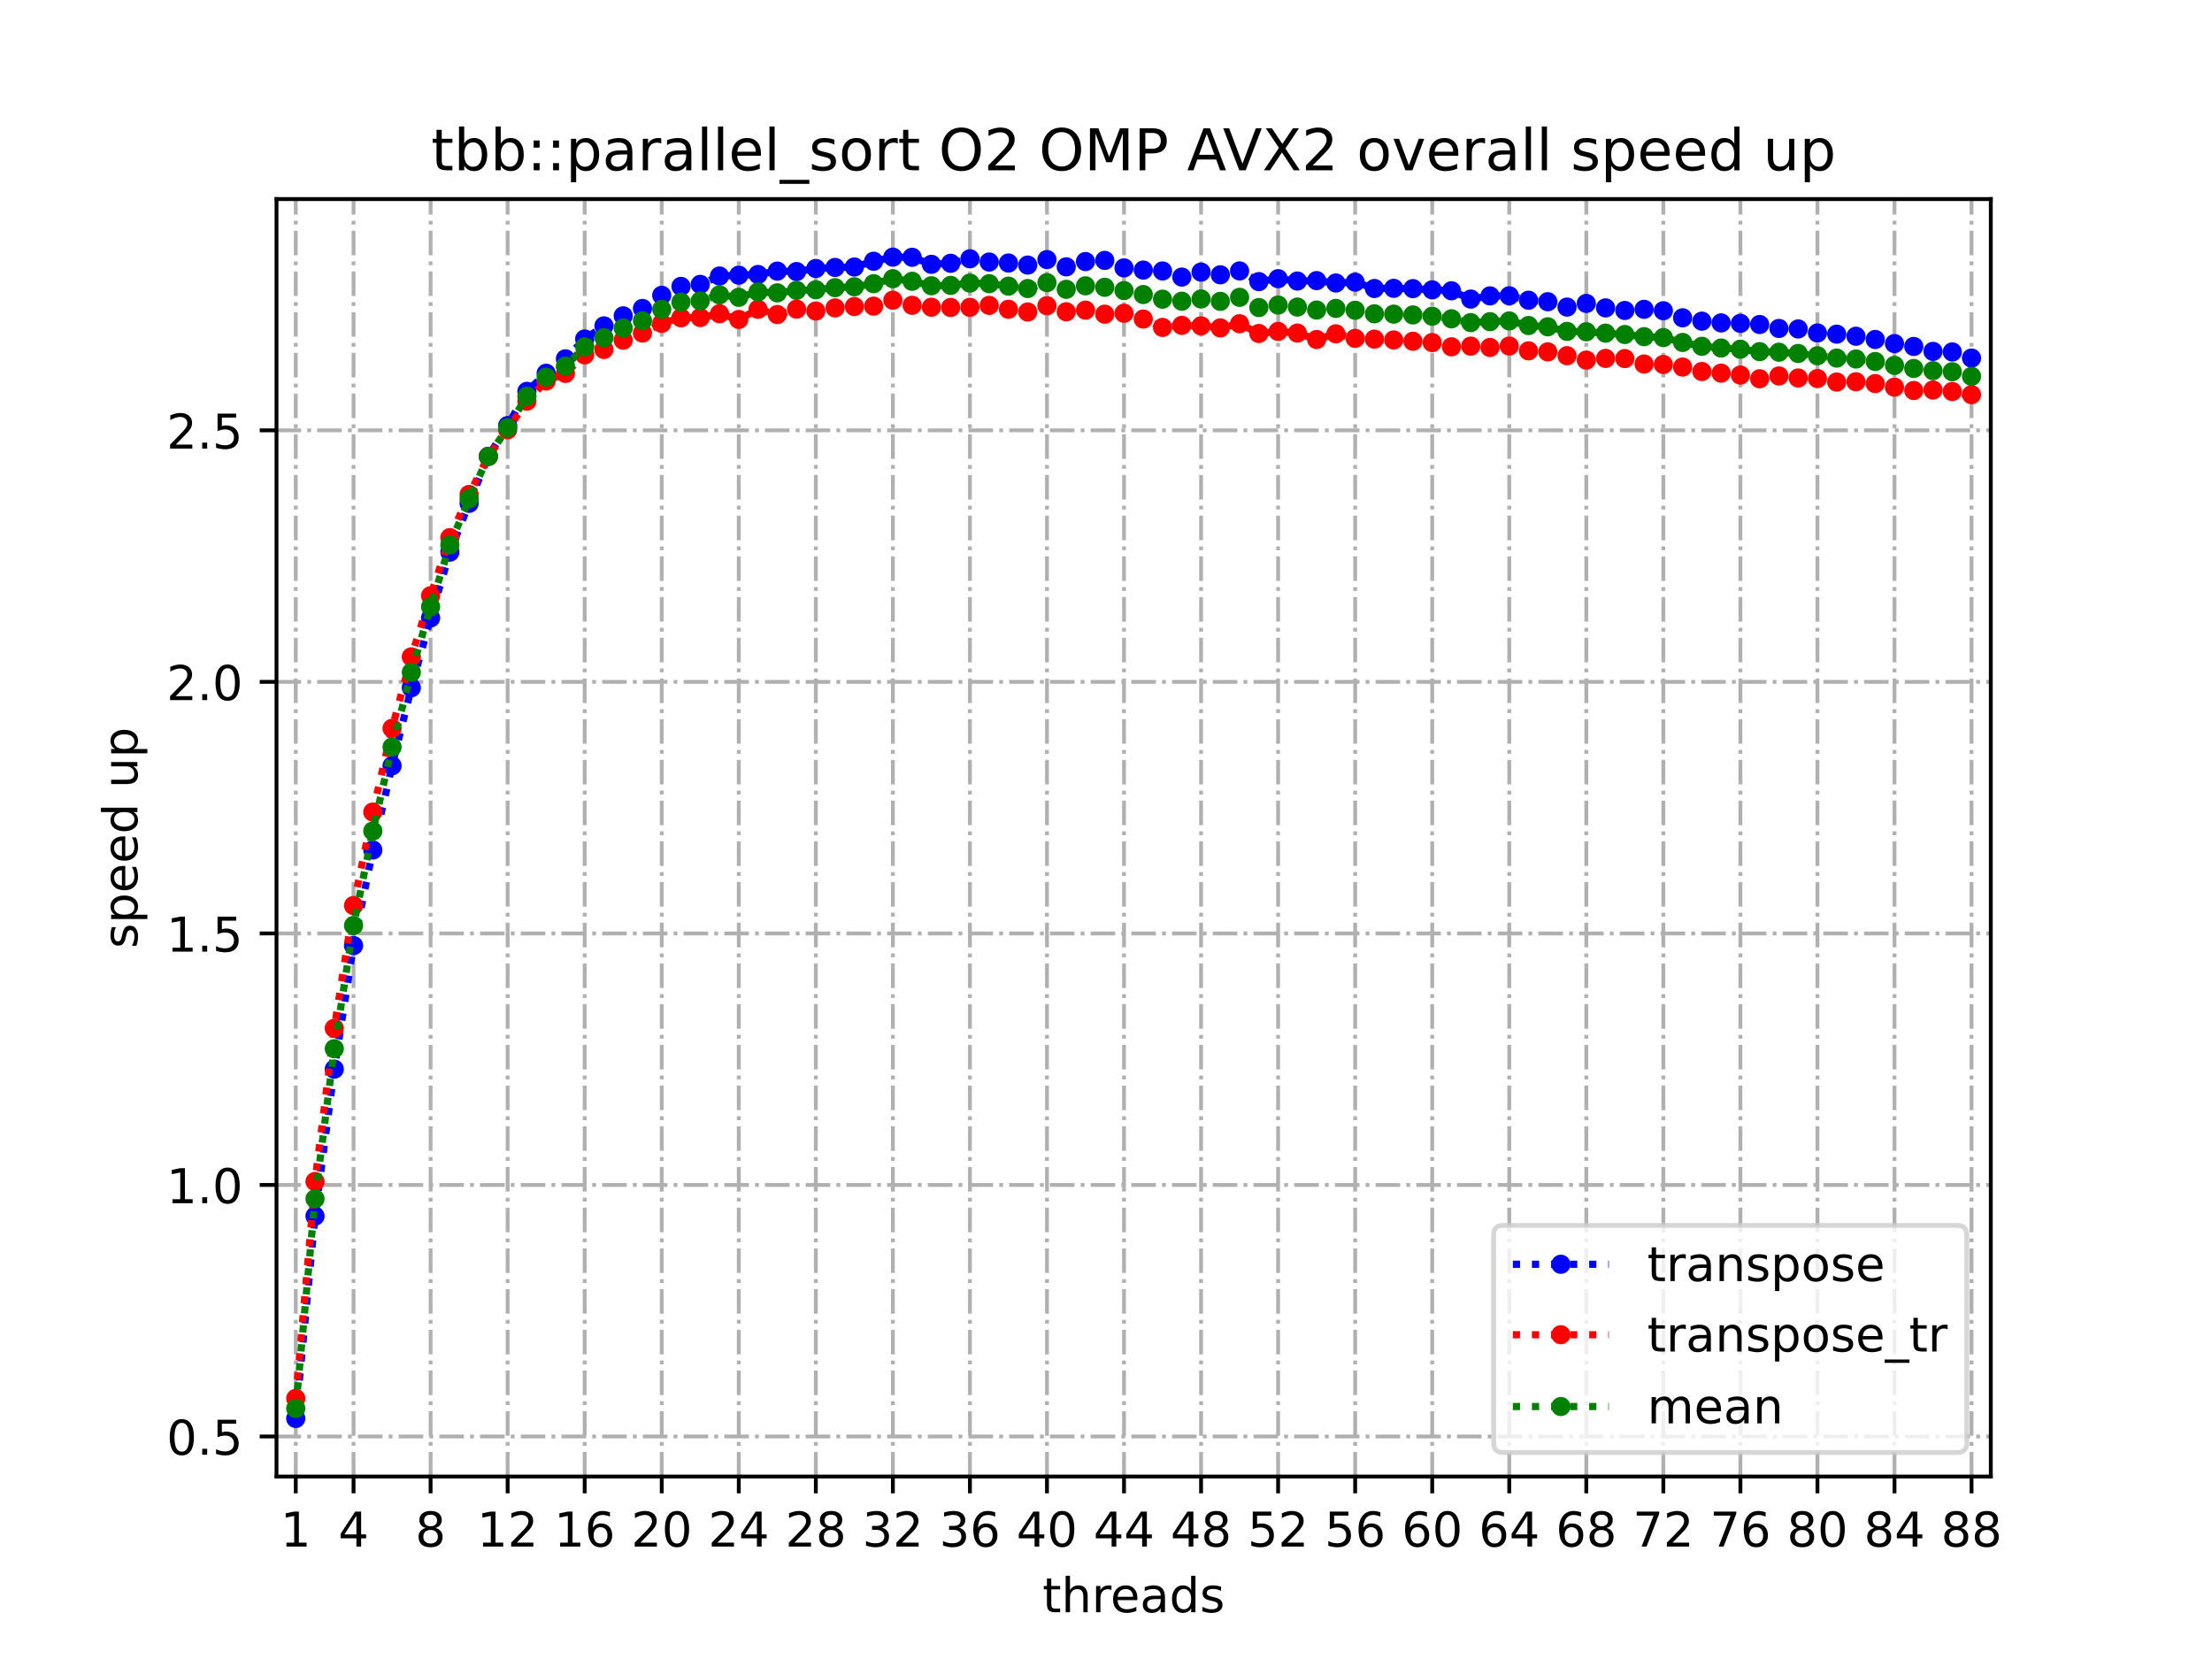 <?xml version="1.0" encoding="utf-8" standalone="no"?>
<!DOCTYPE svg PUBLIC "-//W3C//DTD SVG 1.1//EN"
  "http://www.w3.org/Graphics/SVG/1.1/DTD/svg11.dtd">
<!-- Created with matplotlib (https://matplotlib.org/) -->
<svg height="345.6pt" version="1.1" viewBox="0 0 460.8 345.6" width="460.8pt" xmlns="http://www.w3.org/2000/svg" xmlns:xlink="http://www.w3.org/1999/xlink">
 <defs>
  <style type="text/css">
*{stroke-linecap:butt;stroke-linejoin:round;}
  </style>
 </defs>
 <g id="figure_1">
  <g id="patch_1">
   <path d="M 0 345.6 
L 460.8 345.6 
L 460.8 0 
L 0 0 
z
" style="fill:#ffffff;"/>
  </g>
  <g id="axes_1">
   <g id="patch_2">
    <path d="M 57.6 307.584 
L 414.72 307.584 
L 414.72 41.472 
L 57.6 41.472 
z
" style="fill:#ffffff;"/>
   </g>
   <g id="matplotlib.axis_1">
    <g id="xtick_1">
     <g id="line2d_1">
      <path clip-path="url(#pbd5a481eb1)" d="M 61.613 307.584 
L 61.613 41.472 
" style="fill:none;stroke:#b0b0b0;stroke-dasharray:5.12,1.28,0.8,1.28;stroke-dashoffset:0;stroke-width:0.8;"/>
     </g>
     <g id="line2d_2">
      <defs>
       <path d="M 0 0 
L 0 3.5 
" id="maa07f8e2ba" style="stroke:#000000;stroke-width:0.8;"/>
      </defs>
      <g>
       <use style="stroke:#000000;stroke-width:0.8;" x="61.613" xlink:href="#maa07f8e2ba" y="307.584"/>
      </g>
     </g>
     <g id="text_1">
      <!-- 1 -->
      <defs>
       <path d="M 12.406 8.297 
L 28.516 8.297 
L 28.516 63.922 
L 10.984 60.406 
L 10.984 69.391 
L 28.422 72.906 
L 38.281 72.906 
L 38.281 8.297 
L 54.391 8.297 
L 54.391 0 
L 12.406 0 
z
" id="DejaVuSans-49"/>
      </defs>
      <g transform="translate(58.431 322.182)scale(0.1 -0.1)">
       <use xlink:href="#DejaVuSans-49"/>
      </g>
     </g>
    </g>
    <g id="xtick_2">
     <g id="line2d_3">
      <path clip-path="url(#pbd5a481eb1)" d="M 73.65 307.584 
L 73.65 41.472 
" style="fill:none;stroke:#b0b0b0;stroke-dasharray:5.12,1.28,0.8,1.28;stroke-dashoffset:0;stroke-width:0.8;"/>
     </g>
     <g id="line2d_4">
      <g>
       <use style="stroke:#000000;stroke-width:0.8;" x="73.65" xlink:href="#maa07f8e2ba" y="307.584"/>
      </g>
     </g>
     <g id="text_2">
      <!-- 4 -->
      <defs>
       <path d="M 37.797 64.312 
L 12.891 25.391 
L 37.797 25.391 
z
M 35.203 72.906 
L 47.609 72.906 
L 47.609 25.391 
L 58.016 25.391 
L 58.016 17.188 
L 47.609 17.188 
L 47.609 0 
L 37.797 0 
L 37.797 17.188 
L 4.891 17.188 
L 4.891 26.703 
z
" id="DejaVuSans-52"/>
      </defs>
      <g transform="translate(70.469 322.182)scale(0.1 -0.1)">
       <use xlink:href="#DejaVuSans-52"/>
      </g>
     </g>
    </g>
    <g id="xtick_3">
     <g id="line2d_5">
      <path clip-path="url(#pbd5a481eb1)" d="M 89.701 307.584 
L 89.701 41.472 
" style="fill:none;stroke:#b0b0b0;stroke-dasharray:5.12,1.28,0.8,1.28;stroke-dashoffset:0;stroke-width:0.8;"/>
     </g>
     <g id="line2d_6">
      <g>
       <use style="stroke:#000000;stroke-width:0.8;" x="89.701" xlink:href="#maa07f8e2ba" y="307.584"/>
      </g>
     </g>
     <g id="text_3">
      <!-- 8 -->
      <defs>
       <path d="M 31.781 34.625 
Q 24.75 34.625 20.719 30.859 
Q 16.703 27.094 16.703 20.516 
Q 16.703 13.922 20.719 10.156 
Q 24.75 6.391 31.781 6.391 
Q 38.812 6.391 42.859 10.172 
Q 46.922 13.969 46.922 20.516 
Q 46.922 27.094 42.891 30.859 
Q 38.875 34.625 31.781 34.625 
z
M 21.922 38.812 
Q 15.578 40.375 12.031 44.719 
Q 8.5 49.078 8.5 55.328 
Q 8.5 64.062 14.719 69.141 
Q 20.953 74.219 31.781 74.219 
Q 42.672 74.219 48.875 69.141 
Q 55.078 64.062 55.078 55.328 
Q 55.078 49.078 51.531 44.719 
Q 48 40.375 41.703 38.812 
Q 48.828 37.156 52.797 32.312 
Q 56.781 27.484 56.781 20.516 
Q 56.781 9.906 50.312 4.234 
Q 43.844 -1.422 31.781 -1.422 
Q 19.734 -1.422 13.25 4.234 
Q 6.781 9.906 6.781 20.516 
Q 6.781 27.484 10.781 32.312 
Q 14.797 37.156 21.922 38.812 
z
M 18.312 54.391 
Q 18.312 48.734 21.844 45.562 
Q 25.391 42.391 31.781 42.391 
Q 38.141 42.391 41.719 45.562 
Q 45.312 48.734 45.312 54.391 
Q 45.312 60.062 41.719 63.234 
Q 38.141 66.406 31.781 66.406 
Q 25.391 66.406 21.844 63.234 
Q 18.312 60.062 18.312 54.391 
z
" id="DejaVuSans-56"/>
      </defs>
      <g transform="translate(86.519 322.182)scale(0.1 -0.1)">
       <use xlink:href="#DejaVuSans-56"/>
      </g>
     </g>
    </g>
    <g id="xtick_4">
     <g id="line2d_7">
      <path clip-path="url(#pbd5a481eb1)" d="M 105.751 307.584 
L 105.751 41.472 
" style="fill:none;stroke:#b0b0b0;stroke-dasharray:5.12,1.28,0.8,1.28;stroke-dashoffset:0;stroke-width:0.8;"/>
     </g>
     <g id="line2d_8">
      <g>
       <use style="stroke:#000000;stroke-width:0.8;" x="105.751" xlink:href="#maa07f8e2ba" y="307.584"/>
      </g>
     </g>
     <g id="text_4">
      <!-- 12 -->
      <defs>
       <path d="M 19.188 8.297 
L 53.609 8.297 
L 53.609 0 
L 7.328 0 
L 7.328 8.297 
Q 12.938 14.109 22.625 23.891 
Q 32.328 33.688 34.812 36.531 
Q 39.547 41.844 41.422 45.531 
Q 43.312 49.219 43.312 52.781 
Q 43.312 58.594 39.234 62.25 
Q 35.156 65.922 28.609 65.922 
Q 23.969 65.922 18.812 64.312 
Q 13.672 62.703 7.812 59.422 
L 7.812 69.391 
Q 13.766 71.781 18.938 73 
Q 24.125 74.219 28.422 74.219 
Q 39.75 74.219 46.484 68.547 
Q 53.219 62.891 53.219 53.422 
Q 53.219 48.922 51.531 44.891 
Q 49.859 40.875 45.406 35.406 
Q 44.188 33.984 37.641 27.219 
Q 31.109 20.453 19.188 8.297 
z
" id="DejaVuSans-50"/>
      </defs>
      <g transform="translate(99.389 322.182)scale(0.1 -0.1)">
       <use xlink:href="#DejaVuSans-49"/>
       <use x="63.623" xlink:href="#DejaVuSans-50"/>
      </g>
     </g>
    </g>
    <g id="xtick_5">
     <g id="line2d_9">
      <path clip-path="url(#pbd5a481eb1)" d="M 121.801 307.584 
L 121.801 41.472 
" style="fill:none;stroke:#b0b0b0;stroke-dasharray:5.12,1.28,0.8,1.28;stroke-dashoffset:0;stroke-width:0.8;"/>
     </g>
     <g id="line2d_10">
      <g>
       <use style="stroke:#000000;stroke-width:0.8;" x="121.801" xlink:href="#maa07f8e2ba" y="307.584"/>
      </g>
     </g>
     <g id="text_5">
      <!-- 16 -->
      <defs>
       <path d="M 33.016 40.375 
Q 26.375 40.375 22.484 35.828 
Q 18.609 31.297 18.609 23.391 
Q 18.609 15.531 22.484 10.953 
Q 26.375 6.391 33.016 6.391 
Q 39.656 6.391 43.531 10.953 
Q 47.406 15.531 47.406 23.391 
Q 47.406 31.297 43.531 35.828 
Q 39.656 40.375 33.016 40.375 
z
M 52.594 71.297 
L 52.594 62.312 
Q 48.875 64.062 45.094 64.984 
Q 41.312 65.922 37.594 65.922 
Q 27.828 65.922 22.672 59.328 
Q 17.531 52.734 16.797 39.406 
Q 19.672 43.656 24.016 45.922 
Q 28.375 48.188 33.594 48.188 
Q 44.578 48.188 50.953 41.516 
Q 57.328 34.859 57.328 23.391 
Q 57.328 12.156 50.688 5.359 
Q 44.047 -1.422 33.016 -1.422 
Q 20.359 -1.422 13.672 8.266 
Q 6.984 17.969 6.984 36.375 
Q 6.984 53.656 15.188 63.938 
Q 23.391 74.219 37.203 74.219 
Q 40.922 74.219 44.703 73.484 
Q 48.484 72.75 52.594 71.297 
z
" id="DejaVuSans-54"/>
      </defs>
      <g transform="translate(115.439 322.182)scale(0.1 -0.1)">
       <use xlink:href="#DejaVuSans-49"/>
       <use x="63.623" xlink:href="#DejaVuSans-54"/>
      </g>
     </g>
    </g>
    <g id="xtick_6">
     <g id="line2d_11">
      <path clip-path="url(#pbd5a481eb1)" d="M 137.852 307.584 
L 137.852 41.472 
" style="fill:none;stroke:#b0b0b0;stroke-dasharray:5.12,1.28,0.8,1.28;stroke-dashoffset:0;stroke-width:0.8;"/>
     </g>
     <g id="line2d_12">
      <g>
       <use style="stroke:#000000;stroke-width:0.8;" x="137.852" xlink:href="#maa07f8e2ba" y="307.584"/>
      </g>
     </g>
     <g id="text_6">
      <!-- 20 -->
      <defs>
       <path d="M 31.781 66.406 
Q 24.172 66.406 20.328 58.906 
Q 16.5 51.422 16.5 36.375 
Q 16.5 21.391 20.328 13.891 
Q 24.172 6.391 31.781 6.391 
Q 39.453 6.391 43.281 13.891 
Q 47.125 21.391 47.125 36.375 
Q 47.125 51.422 43.281 58.906 
Q 39.453 66.406 31.781 66.406 
z
M 31.781 74.219 
Q 44.047 74.219 50.516 64.516 
Q 56.984 54.828 56.984 36.375 
Q 56.984 17.969 50.516 8.266 
Q 44.047 -1.422 31.781 -1.422 
Q 19.531 -1.422 13.062 8.266 
Q 6.594 17.969 6.594 36.375 
Q 6.594 54.828 13.062 64.516 
Q 19.531 74.219 31.781 74.219 
z
" id="DejaVuSans-48"/>
      </defs>
      <g transform="translate(131.489 322.182)scale(0.1 -0.1)">
       <use xlink:href="#DejaVuSans-50"/>
       <use x="63.623" xlink:href="#DejaVuSans-48"/>
      </g>
     </g>
    </g>
    <g id="xtick_7">
     <g id="line2d_13">
      <path clip-path="url(#pbd5a481eb1)" d="M 153.902 307.584 
L 153.902 41.472 
" style="fill:none;stroke:#b0b0b0;stroke-dasharray:5.12,1.28,0.8,1.28;stroke-dashoffset:0;stroke-width:0.8;"/>
     </g>
     <g id="line2d_14">
      <g>
       <use style="stroke:#000000;stroke-width:0.8;" x="153.902" xlink:href="#maa07f8e2ba" y="307.584"/>
      </g>
     </g>
     <g id="text_7">
      <!-- 24 -->
      <g transform="translate(147.54 322.182)scale(0.1 -0.1)">
       <use xlink:href="#DejaVuSans-50"/>
       <use x="63.623" xlink:href="#DejaVuSans-52"/>
      </g>
     </g>
    </g>
    <g id="xtick_8">
     <g id="line2d_15">
      <path clip-path="url(#pbd5a481eb1)" d="M 169.952 307.584 
L 169.952 41.472 
" style="fill:none;stroke:#b0b0b0;stroke-dasharray:5.12,1.28,0.8,1.28;stroke-dashoffset:0;stroke-width:0.8;"/>
     </g>
     <g id="line2d_16">
      <g>
       <use style="stroke:#000000;stroke-width:0.8;" x="169.952" xlink:href="#maa07f8e2ba" y="307.584"/>
      </g>
     </g>
     <g id="text_8">
      <!-- 28 -->
      <g transform="translate(163.59 322.182)scale(0.1 -0.1)">
       <use xlink:href="#DejaVuSans-50"/>
       <use x="63.623" xlink:href="#DejaVuSans-56"/>
      </g>
     </g>
    </g>
    <g id="xtick_9">
     <g id="line2d_17">
      <path clip-path="url(#pbd5a481eb1)" d="M 186.003 307.584 
L 186.003 41.472 
" style="fill:none;stroke:#b0b0b0;stroke-dasharray:5.12,1.28,0.8,1.28;stroke-dashoffset:0;stroke-width:0.8;"/>
     </g>
     <g id="line2d_18">
      <g>
       <use style="stroke:#000000;stroke-width:0.8;" x="186.003" xlink:href="#maa07f8e2ba" y="307.584"/>
      </g>
     </g>
     <g id="text_9">
      <!-- 32 -->
      <defs>
       <path d="M 40.578 39.312 
Q 47.656 37.797 51.625 33 
Q 55.609 28.219 55.609 21.188 
Q 55.609 10.406 48.188 4.484 
Q 40.766 -1.422 27.094 -1.422 
Q 22.516 -1.422 17.656 -0.516 
Q 12.797 0.391 7.625 2.203 
L 7.625 11.719 
Q 11.719 9.328 16.594 8.109 
Q 21.484 6.891 26.812 6.891 
Q 36.078 6.891 40.938 10.547 
Q 45.797 14.203 45.797 21.188 
Q 45.797 27.641 41.281 31.266 
Q 36.766 34.906 28.719 34.906 
L 20.219 34.906 
L 20.219 43.016 
L 29.109 43.016 
Q 36.375 43.016 40.234 45.922 
Q 44.094 48.828 44.094 54.297 
Q 44.094 59.906 40.109 62.906 
Q 36.141 65.922 28.719 65.922 
Q 24.656 65.922 20.016 65.031 
Q 15.375 64.156 9.812 62.312 
L 9.812 71.094 
Q 15.438 72.656 20.344 73.438 
Q 25.25 74.219 29.594 74.219 
Q 40.828 74.219 47.359 69.109 
Q 53.906 64.016 53.906 55.328 
Q 53.906 49.266 50.438 45.094 
Q 46.969 40.922 40.578 39.312 
z
" id="DejaVuSans-51"/>
      </defs>
      <g transform="translate(179.64 322.182)scale(0.1 -0.1)">
       <use xlink:href="#DejaVuSans-51"/>
       <use x="63.623" xlink:href="#DejaVuSans-50"/>
      </g>
     </g>
    </g>
    <g id="xtick_10">
     <g id="line2d_19">
      <path clip-path="url(#pbd5a481eb1)" d="M 202.053 307.584 
L 202.053 41.472 
" style="fill:none;stroke:#b0b0b0;stroke-dasharray:5.12,1.28,0.8,1.28;stroke-dashoffset:0;stroke-width:0.8;"/>
     </g>
     <g id="line2d_20">
      <g>
       <use style="stroke:#000000;stroke-width:0.8;" x="202.053" xlink:href="#maa07f8e2ba" y="307.584"/>
      </g>
     </g>
     <g id="text_10">
      <!-- 36 -->
      <g transform="translate(195.691 322.182)scale(0.1 -0.1)">
       <use xlink:href="#DejaVuSans-51"/>
       <use x="63.623" xlink:href="#DejaVuSans-54"/>
      </g>
     </g>
    </g>
    <g id="xtick_11">
     <g id="line2d_21">
      <path clip-path="url(#pbd5a481eb1)" d="M 218.103 307.584 
L 218.103 41.472 
" style="fill:none;stroke:#b0b0b0;stroke-dasharray:5.12,1.28,0.8,1.28;stroke-dashoffset:0;stroke-width:0.8;"/>
     </g>
     <g id="line2d_22">
      <g>
       <use style="stroke:#000000;stroke-width:0.8;" x="218.103" xlink:href="#maa07f8e2ba" y="307.584"/>
      </g>
     </g>
     <g id="text_11">
      <!-- 40 -->
      <g transform="translate(211.741 322.182)scale(0.1 -0.1)">
       <use xlink:href="#DejaVuSans-52"/>
       <use x="63.623" xlink:href="#DejaVuSans-48"/>
      </g>
     </g>
    </g>
    <g id="xtick_12">
     <g id="line2d_23">
      <path clip-path="url(#pbd5a481eb1)" d="M 234.154 307.584 
L 234.154 41.472 
" style="fill:none;stroke:#b0b0b0;stroke-dasharray:5.12,1.28,0.8,1.28;stroke-dashoffset:0;stroke-width:0.8;"/>
     </g>
     <g id="line2d_24">
      <g>
       <use style="stroke:#000000;stroke-width:0.8;" x="234.154" xlink:href="#maa07f8e2ba" y="307.584"/>
      </g>
     </g>
     <g id="text_12">
      <!-- 44 -->
      <g transform="translate(227.791 322.182)scale(0.1 -0.1)">
       <use xlink:href="#DejaVuSans-52"/>
       <use x="63.623" xlink:href="#DejaVuSans-52"/>
      </g>
     </g>
    </g>
    <g id="xtick_13">
     <g id="line2d_25">
      <path clip-path="url(#pbd5a481eb1)" d="M 250.204 307.584 
L 250.204 41.472 
" style="fill:none;stroke:#b0b0b0;stroke-dasharray:5.12,1.28,0.8,1.28;stroke-dashoffset:0;stroke-width:0.8;"/>
     </g>
     <g id="line2d_26">
      <g>
       <use style="stroke:#000000;stroke-width:0.8;" x="250.204" xlink:href="#maa07f8e2ba" y="307.584"/>
      </g>
     </g>
     <g id="text_13">
      <!-- 48 -->
      <g transform="translate(243.842 322.182)scale(0.1 -0.1)">
       <use xlink:href="#DejaVuSans-52"/>
       <use x="63.623" xlink:href="#DejaVuSans-56"/>
      </g>
     </g>
    </g>
    <g id="xtick_14">
     <g id="line2d_27">
      <path clip-path="url(#pbd5a481eb1)" d="M 266.254 307.584 
L 266.254 41.472 
" style="fill:none;stroke:#b0b0b0;stroke-dasharray:5.12,1.28,0.8,1.28;stroke-dashoffset:0;stroke-width:0.8;"/>
     </g>
     <g id="line2d_28">
      <g>
       <use style="stroke:#000000;stroke-width:0.8;" x="266.254" xlink:href="#maa07f8e2ba" y="307.584"/>
      </g>
     </g>
     <g id="text_14">
      <!-- 52 -->
      <defs>
       <path d="M 10.797 72.906 
L 49.516 72.906 
L 49.516 64.594 
L 19.828 64.594 
L 19.828 46.734 
Q 21.969 47.469 24.109 47.828 
Q 26.266 48.188 28.422 48.188 
Q 40.625 48.188 47.75 41.5 
Q 54.891 34.812 54.891 23.391 
Q 54.891 11.625 47.562 5.094 
Q 40.234 -1.422 26.906 -1.422 
Q 22.312 -1.422 17.547 -0.641 
Q 12.797 0.141 7.719 1.703 
L 7.719 11.625 
Q 12.109 9.234 16.797 8.062 
Q 21.484 6.891 26.703 6.891 
Q 35.156 6.891 40.078 11.328 
Q 45.016 15.766 45.016 23.391 
Q 45.016 31 40.078 35.438 
Q 35.156 39.891 26.703 39.891 
Q 22.75 39.891 18.812 39.016 
Q 14.891 38.141 10.797 36.281 
z
" id="DejaVuSans-53"/>
      </defs>
      <g transform="translate(259.892 322.182)scale(0.1 -0.1)">
       <use xlink:href="#DejaVuSans-53"/>
       <use x="63.623" xlink:href="#DejaVuSans-50"/>
      </g>
     </g>
    </g>
    <g id="xtick_15">
     <g id="line2d_29">
      <path clip-path="url(#pbd5a481eb1)" d="M 282.305 307.584 
L 282.305 41.472 
" style="fill:none;stroke:#b0b0b0;stroke-dasharray:5.12,1.28,0.8,1.28;stroke-dashoffset:0;stroke-width:0.8;"/>
     </g>
     <g id="line2d_30">
      <g>
       <use style="stroke:#000000;stroke-width:0.8;" x="282.305" xlink:href="#maa07f8e2ba" y="307.584"/>
      </g>
     </g>
     <g id="text_15">
      <!-- 56 -->
      <g transform="translate(275.942 322.182)scale(0.1 -0.1)">
       <use xlink:href="#DejaVuSans-53"/>
       <use x="63.623" xlink:href="#DejaVuSans-54"/>
      </g>
     </g>
    </g>
    <g id="xtick_16">
     <g id="line2d_31">
      <path clip-path="url(#pbd5a481eb1)" d="M 298.355 307.584 
L 298.355 41.472 
" style="fill:none;stroke:#b0b0b0;stroke-dasharray:5.12,1.28,0.8,1.28;stroke-dashoffset:0;stroke-width:0.8;"/>
     </g>
     <g id="line2d_32">
      <g>
       <use style="stroke:#000000;stroke-width:0.8;" x="298.355" xlink:href="#maa07f8e2ba" y="307.584"/>
      </g>
     </g>
     <g id="text_16">
      <!-- 60 -->
      <g transform="translate(291.993 322.182)scale(0.1 -0.1)">
       <use xlink:href="#DejaVuSans-54"/>
       <use x="63.623" xlink:href="#DejaVuSans-48"/>
      </g>
     </g>
    </g>
    <g id="xtick_17">
     <g id="line2d_33">
      <path clip-path="url(#pbd5a481eb1)" d="M 314.405 307.584 
L 314.405 41.472 
" style="fill:none;stroke:#b0b0b0;stroke-dasharray:5.12,1.28,0.8,1.28;stroke-dashoffset:0;stroke-width:0.8;"/>
     </g>
     <g id="line2d_34">
      <g>
       <use style="stroke:#000000;stroke-width:0.8;" x="314.405" xlink:href="#maa07f8e2ba" y="307.584"/>
      </g>
     </g>
     <g id="text_17">
      <!-- 64 -->
      <g transform="translate(308.043 322.182)scale(0.1 -0.1)">
       <use xlink:href="#DejaVuSans-54"/>
       <use x="63.623" xlink:href="#DejaVuSans-52"/>
      </g>
     </g>
    </g>
    <g id="xtick_18">
     <g id="line2d_35">
      <path clip-path="url(#pbd5a481eb1)" d="M 330.456 307.584 
L 330.456 41.472 
" style="fill:none;stroke:#b0b0b0;stroke-dasharray:5.12,1.28,0.8,1.28;stroke-dashoffset:0;stroke-width:0.8;"/>
     </g>
     <g id="line2d_36">
      <g>
       <use style="stroke:#000000;stroke-width:0.8;" x="330.456" xlink:href="#maa07f8e2ba" y="307.584"/>
      </g>
     </g>
     <g id="text_18">
      <!-- 68 -->
      <g transform="translate(324.093 322.182)scale(0.1 -0.1)">
       <use xlink:href="#DejaVuSans-54"/>
       <use x="63.623" xlink:href="#DejaVuSans-56"/>
      </g>
     </g>
    </g>
    <g id="xtick_19">
     <g id="line2d_37">
      <path clip-path="url(#pbd5a481eb1)" d="M 346.506 307.584 
L 346.506 41.472 
" style="fill:none;stroke:#b0b0b0;stroke-dasharray:5.12,1.28,0.8,1.28;stroke-dashoffset:0;stroke-width:0.8;"/>
     </g>
     <g id="line2d_38">
      <g>
       <use style="stroke:#000000;stroke-width:0.8;" x="346.506" xlink:href="#maa07f8e2ba" y="307.584"/>
      </g>
     </g>
     <g id="text_19">
      <!-- 72 -->
      <defs>
       <path d="M 8.203 72.906 
L 55.078 72.906 
L 55.078 68.703 
L 28.609 0 
L 18.312 0 
L 43.219 64.594 
L 8.203 64.594 
z
" id="DejaVuSans-55"/>
      </defs>
      <g transform="translate(340.144 322.182)scale(0.1 -0.1)">
       <use xlink:href="#DejaVuSans-55"/>
       <use x="63.623" xlink:href="#DejaVuSans-50"/>
      </g>
     </g>
    </g>
    <g id="xtick_20">
     <g id="line2d_39">
      <path clip-path="url(#pbd5a481eb1)" d="M 362.556 307.584 
L 362.556 41.472 
" style="fill:none;stroke:#b0b0b0;stroke-dasharray:5.12,1.28,0.8,1.28;stroke-dashoffset:0;stroke-width:0.8;"/>
     </g>
     <g id="line2d_40">
      <g>
       <use style="stroke:#000000;stroke-width:0.8;" x="362.556" xlink:href="#maa07f8e2ba" y="307.584"/>
      </g>
     </g>
     <g id="text_20">
      <!-- 76 -->
      <g transform="translate(356.194 322.182)scale(0.1 -0.1)">
       <use xlink:href="#DejaVuSans-55"/>
       <use x="63.623" xlink:href="#DejaVuSans-54"/>
      </g>
     </g>
    </g>
    <g id="xtick_21">
     <g id="line2d_41">
      <path clip-path="url(#pbd5a481eb1)" d="M 378.607 307.584 
L 378.607 41.472 
" style="fill:none;stroke:#b0b0b0;stroke-dasharray:5.12,1.28,0.8,1.28;stroke-dashoffset:0;stroke-width:0.8;"/>
     </g>
     <g id="line2d_42">
      <g>
       <use style="stroke:#000000;stroke-width:0.8;" x="378.607" xlink:href="#maa07f8e2ba" y="307.584"/>
      </g>
     </g>
     <g id="text_21">
      <!-- 80 -->
      <g transform="translate(372.244 322.182)scale(0.1 -0.1)">
       <use xlink:href="#DejaVuSans-56"/>
       <use x="63.623" xlink:href="#DejaVuSans-48"/>
      </g>
     </g>
    </g>
    <g id="xtick_22">
     <g id="line2d_43">
      <path clip-path="url(#pbd5a481eb1)" d="M 394.657 307.584 
L 394.657 41.472 
" style="fill:none;stroke:#b0b0b0;stroke-dasharray:5.12,1.28,0.8,1.28;stroke-dashoffset:0;stroke-width:0.8;"/>
     </g>
     <g id="line2d_44">
      <g>
       <use style="stroke:#000000;stroke-width:0.8;" x="394.657" xlink:href="#maa07f8e2ba" y="307.584"/>
      </g>
     </g>
     <g id="text_22">
      <!-- 84 -->
      <g transform="translate(388.295 322.182)scale(0.1 -0.1)">
       <use xlink:href="#DejaVuSans-56"/>
       <use x="63.623" xlink:href="#DejaVuSans-52"/>
      </g>
     </g>
    </g>
    <g id="xtick_23">
     <g id="line2d_45">
      <path clip-path="url(#pbd5a481eb1)" d="M 410.707 307.584 
L 410.707 41.472 
" style="fill:none;stroke:#b0b0b0;stroke-dasharray:5.12,1.28,0.8,1.28;stroke-dashoffset:0;stroke-width:0.8;"/>
     </g>
     <g id="line2d_46">
      <g>
       <use style="stroke:#000000;stroke-width:0.8;" x="410.707" xlink:href="#maa07f8e2ba" y="307.584"/>
      </g>
     </g>
     <g id="text_23">
      <!-- 88 -->
      <g transform="translate(404.345 322.182)scale(0.1 -0.1)">
       <use xlink:href="#DejaVuSans-56"/>
       <use x="63.623" xlink:href="#DejaVuSans-56"/>
      </g>
     </g>
    </g>
    <g id="text_24">
     <!-- threads -->
     <defs>
      <path d="M 18.312 70.219 
L 18.312 54.688 
L 36.812 54.688 
L 36.812 47.703 
L 18.312 47.703 
L 18.312 18.016 
Q 18.312 11.328 20.141 9.422 
Q 21.969 7.516 27.594 7.516 
L 36.812 7.516 
L 36.812 0 
L 27.594 0 
Q 17.188 0 13.234 3.875 
Q 9.281 7.766 9.281 18.016 
L 9.281 47.703 
L 2.688 47.703 
L 2.688 54.688 
L 9.281 54.688 
L 9.281 70.219 
z
" id="DejaVuSans-116"/>
      <path d="M 54.891 33.016 
L 54.891 0 
L 45.906 0 
L 45.906 32.719 
Q 45.906 40.484 42.875 44.328 
Q 39.844 48.188 33.797 48.188 
Q 26.516 48.188 22.312 43.547 
Q 18.109 38.922 18.109 30.906 
L 18.109 0 
L 9.078 0 
L 9.078 75.984 
L 18.109 75.984 
L 18.109 46.188 
Q 21.344 51.125 25.703 53.562 
Q 30.078 56 35.797 56 
Q 45.219 56 50.047 50.172 
Q 54.891 44.344 54.891 33.016 
z
" id="DejaVuSans-104"/>
      <path d="M 41.109 46.297 
Q 39.594 47.172 37.812 47.578 
Q 36.031 48 33.891 48 
Q 26.266 48 22.188 43.047 
Q 18.109 38.094 18.109 28.812 
L 18.109 0 
L 9.078 0 
L 9.078 54.688 
L 18.109 54.688 
L 18.109 46.188 
Q 20.953 51.172 25.484 53.578 
Q 30.031 56 36.531 56 
Q 37.453 56 38.578 55.875 
Q 39.703 55.766 41.062 55.516 
z
" id="DejaVuSans-114"/>
      <path d="M 56.203 29.594 
L 56.203 25.203 
L 14.891 25.203 
Q 15.484 15.922 20.484 11.062 
Q 25.484 6.203 34.422 6.203 
Q 39.594 6.203 44.453 7.469 
Q 49.312 8.734 54.109 11.281 
L 54.109 2.781 
Q 49.266 0.734 44.188 -0.344 
Q 39.109 -1.422 33.891 -1.422 
Q 20.797 -1.422 13.156 6.188 
Q 5.516 13.812 5.516 26.812 
Q 5.516 40.234 12.766 48.109 
Q 20.016 56 32.328 56 
Q 43.359 56 49.781 48.891 
Q 56.203 41.797 56.203 29.594 
z
M 47.219 32.234 
Q 47.125 39.594 43.094 43.984 
Q 39.062 48.391 32.422 48.391 
Q 24.906 48.391 20.391 44.141 
Q 15.875 39.891 15.188 32.172 
z
" id="DejaVuSans-101"/>
      <path d="M 34.281 27.484 
Q 23.391 27.484 19.188 25 
Q 14.984 22.516 14.984 16.5 
Q 14.984 11.719 18.141 8.906 
Q 21.297 6.109 26.703 6.109 
Q 34.188 6.109 38.703 11.406 
Q 43.219 16.703 43.219 25.484 
L 43.219 27.484 
z
M 52.203 31.203 
L 52.203 0 
L 43.219 0 
L 43.219 8.297 
Q 40.141 3.328 35.547 0.953 
Q 30.953 -1.422 24.312 -1.422 
Q 15.922 -1.422 10.953 3.297 
Q 6 8.016 6 15.922 
Q 6 25.141 12.172 29.828 
Q 18.359 34.516 30.609 34.516 
L 43.219 34.516 
L 43.219 35.406 
Q 43.219 41.609 39.141 45 
Q 35.062 48.391 27.688 48.391 
Q 23 48.391 18.547 47.266 
Q 14.109 46.141 10.016 43.891 
L 10.016 52.203 
Q 14.938 54.109 19.578 55.047 
Q 24.219 56 28.609 56 
Q 40.484 56 46.344 49.844 
Q 52.203 43.703 52.203 31.203 
z
" id="DejaVuSans-97"/>
      <path d="M 45.406 46.391 
L 45.406 75.984 
L 54.391 75.984 
L 54.391 0 
L 45.406 0 
L 45.406 8.203 
Q 42.578 3.328 38.25 0.953 
Q 33.938 -1.422 27.875 -1.422 
Q 17.969 -1.422 11.734 6.484 
Q 5.516 14.406 5.516 27.297 
Q 5.516 40.188 11.734 48.094 
Q 17.969 56 27.875 56 
Q 33.938 56 38.25 53.625 
Q 42.578 51.266 45.406 46.391 
z
M 14.797 27.297 
Q 14.797 17.391 18.875 11.75 
Q 22.953 6.109 30.078 6.109 
Q 37.203 6.109 41.297 11.75 
Q 45.406 17.391 45.406 27.297 
Q 45.406 37.203 41.297 42.844 
Q 37.203 48.484 30.078 48.484 
Q 22.953 48.484 18.875 42.844 
Q 14.797 37.203 14.797 27.297 
z
" id="DejaVuSans-100"/>
      <path d="M 44.281 53.078 
L 44.281 44.578 
Q 40.484 46.531 36.375 47.5 
Q 32.281 48.484 27.875 48.484 
Q 21.188 48.484 17.844 46.438 
Q 14.5 44.391 14.5 40.281 
Q 14.5 37.156 16.891 35.375 
Q 19.281 33.594 26.516 31.984 
L 29.594 31.297 
Q 39.156 29.25 43.188 25.516 
Q 47.219 21.781 47.219 15.094 
Q 47.219 7.469 41.188 3.016 
Q 35.156 -1.422 24.609 -1.422 
Q 20.219 -1.422 15.453 -0.562 
Q 10.688 0.297 5.422 2 
L 5.422 11.281 
Q 10.406 8.688 15.234 7.391 
Q 20.062 6.109 24.812 6.109 
Q 31.156 6.109 34.562 8.281 
Q 37.984 10.453 37.984 14.406 
Q 37.984 18.062 35.516 20.016 
Q 33.062 21.969 24.703 23.781 
L 21.578 24.516 
Q 13.234 26.266 9.516 29.906 
Q 5.812 33.547 5.812 39.891 
Q 5.812 47.609 11.281 51.797 
Q 16.75 56 26.812 56 
Q 31.781 56 36.172 55.266 
Q 40.578 54.547 44.281 53.078 
z
" id="DejaVuSans-115"/>
     </defs>
     <g transform="translate(217.169 335.861)scale(0.1 -0.1)">
      <use xlink:href="#DejaVuSans-116"/>
      <use x="39.209" xlink:href="#DejaVuSans-104"/>
      <use x="102.588" xlink:href="#DejaVuSans-114"/>
      <use x="141.451" xlink:href="#DejaVuSans-101"/>
      <use x="202.975" xlink:href="#DejaVuSans-97"/>
      <use x="264.254" xlink:href="#DejaVuSans-100"/>
      <use x="327.73" xlink:href="#DejaVuSans-115"/>
     </g>
    </g>
   </g>
   <g id="matplotlib.axis_2">
    <g id="ytick_1">
     <g id="line2d_47">
      <path clip-path="url(#pbd5a481eb1)" d="M 57.6 299.248 
L 414.72 299.248 
" style="fill:none;stroke:#b0b0b0;stroke-dasharray:5.12,1.28,0.8,1.28;stroke-dashoffset:0;stroke-width:0.8;"/>
     </g>
     <g id="line2d_48">
      <defs>
       <path d="M 0 0 
L -3.5 0 
" id="me6a4db0c32" style="stroke:#000000;stroke-width:0.8;"/>
      </defs>
      <g>
       <use style="stroke:#000000;stroke-width:0.8;" x="57.6" xlink:href="#me6a4db0c32" y="299.248"/>
      </g>
     </g>
     <g id="text_25">
      <!-- 0.5 -->
      <defs>
       <path d="M 10.688 12.406 
L 21 12.406 
L 21 0 
L 10.688 0 
z
" id="DejaVuSans-46"/>
      </defs>
      <g transform="translate(34.697 303.047)scale(0.1 -0.1)">
       <use xlink:href="#DejaVuSans-48"/>
       <use x="63.623" xlink:href="#DejaVuSans-46"/>
       <use x="95.41" xlink:href="#DejaVuSans-53"/>
      </g>
     </g>
    </g>
    <g id="ytick_2">
     <g id="line2d_49">
      <path clip-path="url(#pbd5a481eb1)" d="M 57.6 246.848 
L 414.72 246.848 
" style="fill:none;stroke:#b0b0b0;stroke-dasharray:5.12,1.28,0.8,1.28;stroke-dashoffset:0;stroke-width:0.8;"/>
     </g>
     <g id="line2d_50">
      <g>
       <use style="stroke:#000000;stroke-width:0.8;" x="57.6" xlink:href="#me6a4db0c32" y="246.848"/>
      </g>
     </g>
     <g id="text_26">
      <!-- 1.0 -->
      <g transform="translate(34.697 250.647)scale(0.1 -0.1)">
       <use xlink:href="#DejaVuSans-49"/>
       <use x="63.623" xlink:href="#DejaVuSans-46"/>
       <use x="95.41" xlink:href="#DejaVuSans-48"/>
      </g>
     </g>
    </g>
    <g id="ytick_3">
     <g id="line2d_51">
      <path clip-path="url(#pbd5a481eb1)" d="M 57.6 194.448 
L 414.72 194.448 
" style="fill:none;stroke:#b0b0b0;stroke-dasharray:5.12,1.28,0.8,1.28;stroke-dashoffset:0;stroke-width:0.8;"/>
     </g>
     <g id="line2d_52">
      <g>
       <use style="stroke:#000000;stroke-width:0.8;" x="57.6" xlink:href="#me6a4db0c32" y="194.448"/>
      </g>
     </g>
     <g id="text_27">
      <!-- 1.5 -->
      <g transform="translate(34.697 198.247)scale(0.1 -0.1)">
       <use xlink:href="#DejaVuSans-49"/>
       <use x="63.623" xlink:href="#DejaVuSans-46"/>
       <use x="95.41" xlink:href="#DejaVuSans-53"/>
      </g>
     </g>
    </g>
    <g id="ytick_4">
     <g id="line2d_53">
      <path clip-path="url(#pbd5a481eb1)" d="M 57.6 142.048 
L 414.72 142.048 
" style="fill:none;stroke:#b0b0b0;stroke-dasharray:5.12,1.28,0.8,1.28;stroke-dashoffset:0;stroke-width:0.8;"/>
     </g>
     <g id="line2d_54">
      <g>
       <use style="stroke:#000000;stroke-width:0.8;" x="57.6" xlink:href="#me6a4db0c32" y="142.048"/>
      </g>
     </g>
     <g id="text_28">
      <!-- 2.0 -->
      <g transform="translate(34.697 145.847)scale(0.1 -0.1)">
       <use xlink:href="#DejaVuSans-50"/>
       <use x="63.623" xlink:href="#DejaVuSans-46"/>
       <use x="95.41" xlink:href="#DejaVuSans-48"/>
      </g>
     </g>
    </g>
    <g id="ytick_5">
     <g id="line2d_55">
      <path clip-path="url(#pbd5a481eb1)" d="M 57.6 89.648 
L 414.72 89.648 
" style="fill:none;stroke:#b0b0b0;stroke-dasharray:5.12,1.28,0.8,1.28;stroke-dashoffset:0;stroke-width:0.8;"/>
     </g>
     <g id="line2d_56">
      <g>
       <use style="stroke:#000000;stroke-width:0.8;" x="57.6" xlink:href="#me6a4db0c32" y="89.648"/>
      </g>
     </g>
     <g id="text_29">
      <!-- 2.5 -->
      <g transform="translate(34.697 93.448)scale(0.1 -0.1)">
       <use xlink:href="#DejaVuSans-50"/>
       <use x="63.623" xlink:href="#DejaVuSans-46"/>
       <use x="95.41" xlink:href="#DejaVuSans-53"/>
      </g>
     </g>
    </g>
    <g id="text_30">
     <!-- speed up -->
     <defs>
      <path d="M 18.109 8.203 
L 18.109 -20.797 
L 9.078 -20.797 
L 9.078 54.688 
L 18.109 54.688 
L 18.109 46.391 
Q 20.953 51.266 25.266 53.625 
Q 29.594 56 35.594 56 
Q 45.562 56 51.781 48.094 
Q 58.016 40.188 58.016 27.297 
Q 58.016 14.406 51.781 6.484 
Q 45.562 -1.422 35.594 -1.422 
Q 29.594 -1.422 25.266 0.953 
Q 20.953 3.328 18.109 8.203 
z
M 48.688 27.297 
Q 48.688 37.203 44.609 42.844 
Q 40.531 48.484 33.406 48.484 
Q 26.266 48.484 22.188 42.844 
Q 18.109 37.203 18.109 27.297 
Q 18.109 17.391 22.188 11.75 
Q 26.266 6.109 33.406 6.109 
Q 40.531 6.109 44.609 11.75 
Q 48.688 17.391 48.688 27.297 
z
" id="DejaVuSans-112"/>
      <path id="DejaVuSans-32"/>
      <path d="M 8.5 21.578 
L 8.5 54.688 
L 17.484 54.688 
L 17.484 21.922 
Q 17.484 14.156 20.5 10.266 
Q 23.531 6.391 29.594 6.391 
Q 36.859 6.391 41.078 11.031 
Q 45.312 15.672 45.312 23.688 
L 45.312 54.688 
L 54.297 54.688 
L 54.297 0 
L 45.312 0 
L 45.312 8.406 
Q 42.047 3.422 37.719 1 
Q 33.406 -1.422 27.688 -1.422 
Q 18.266 -1.422 13.375 4.438 
Q 8.5 10.297 8.5 21.578 
z
M 31.109 56 
z
" id="DejaVuSans-117"/>
     </defs>
     <g transform="translate(28.617 197.566)rotate(-90)scale(0.1 -0.1)">
      <use xlink:href="#DejaVuSans-115"/>
      <use x="52.1" xlink:href="#DejaVuSans-112"/>
      <use x="115.576" xlink:href="#DejaVuSans-101"/>
      <use x="177.1" xlink:href="#DejaVuSans-101"/>
      <use x="238.623" xlink:href="#DejaVuSans-100"/>
      <use x="302.1" xlink:href="#DejaVuSans-32"/>
      <use x="333.887" xlink:href="#DejaVuSans-117"/>
      <use x="397.266" xlink:href="#DejaVuSans-112"/>
     </g>
    </g>
   </g>
   <g id="line2d_57">
    <path clip-path="url(#pbd5a481eb1)" d="M 61.613 295.488 
L 65.625 253.339 
L 69.638 222.72 
L 73.65 196.982 
L 77.663 177.074 
L 81.676 159.526 
L 85.688 143.27 
L 89.701 128.732 
L 93.713 115.018 
L 97.726 104.848 
L 101.738 95.048 
L 105.751 88.658 
L 109.764 81.529 
L 113.776 77.762 
L 117.789 74.749 
L 121.801 70.62 
L 125.814 67.887 
L 129.827 65.798 
L 133.839 64.255 
L 137.852 61.524 
L 141.864 59.66 
L 145.877 59.242 
L 149.889 57.497 
L 153.902 57.325 
L 157.915 57.177 
L 161.927 56.48 
L 165.94 56.57 
L 169.952 55.929 
L 173.965 55.715 
L 177.978 55.625 
L 181.99 54.421 
L 186.003 53.568 
L 190.015 53.598 
L 194.028 55.064 
L 198.04 54.849 
L 202.053 53.911 
L 206.066 54.587 
L 210.078 54.794 
L 214.091 55.221 
L 218.103 54.078 
L 222.116 55.587 
L 226.129 54.485 
L 230.141 54.246 
L 234.154 55.806 
L 238.166 56.264 
L 242.179 56.448 
L 246.191 57.722 
L 250.204 56.685 
L 254.217 57.247 
L 258.229 56.44 
L 262.242 58.665 
L 266.254 58.054 
L 270.267 58.545 
L 274.28 58.457 
L 278.292 58.954 
L 282.305 58.773 
L 286.317 60.096 
L 290.33 60.062 
L 294.342 60.126 
L 298.355 60.381 
L 302.368 60.575 
L 306.38 62.304 
L 310.393 61.641 
L 314.405 61.619 
L 318.418 62.543 
L 322.431 62.852 
L 326.443 63.972 
L 330.456 63.209 
L 334.468 64.137 
L 338.481 64.678 
L 342.493 64.437 
L 346.506 64.731 
L 350.519 66.204 
L 354.531 66.901 
L 358.544 67.265 
L 362.556 67.363 
L 366.569 67.6 
L 370.582 68.422 
L 374.594 68.524 
L 378.607 69.362 
L 382.619 69.61 
L 386.632 70.045 
L 390.644 70.719 
L 394.657 71.578 
L 398.67 72.173 
L 402.682 73.2 
L 406.695 73.316 
L 410.707 74.592 
" style="fill:none;stroke:#0000ff;stroke-dasharray:1.5,2.475;stroke-dashoffset:0;stroke-width:1.5;"/>
    <defs>
     <path d="M 0 1.5 
C 0.398 1.5 0.779 1.342 1.061 1.061 
C 1.342 0.779 1.5 0.398 1.5 0 
C 1.5 -0.398 1.342 -0.779 1.061 -1.061 
C 0.779 -1.342 0.398 -1.5 0 -1.5 
C -0.398 -1.5 -0.779 -1.342 -1.061 -1.061 
C -1.342 -0.779 -1.5 -0.398 -1.5 0 
C -1.5 0.398 -1.342 0.779 -1.061 1.061 
C -0.779 1.342 -0.398 1.5 0 1.5 
z
" id="m4fa65da910" style="stroke:#0000ff;"/>
    </defs>
    <g clip-path="url(#pbd5a481eb1)">
     <use style="fill:#0000ff;stroke:#0000ff;" x="61.613" xlink:href="#m4fa65da910" y="295.488"/>
     <use style="fill:#0000ff;stroke:#0000ff;" x="65.625" xlink:href="#m4fa65da910" y="253.339"/>
     <use style="fill:#0000ff;stroke:#0000ff;" x="69.638" xlink:href="#m4fa65da910" y="222.72"/>
     <use style="fill:#0000ff;stroke:#0000ff;" x="73.65" xlink:href="#m4fa65da910" y="196.982"/>
     <use style="fill:#0000ff;stroke:#0000ff;" x="77.663" xlink:href="#m4fa65da910" y="177.074"/>
     <use style="fill:#0000ff;stroke:#0000ff;" x="81.676" xlink:href="#m4fa65da910" y="159.526"/>
     <use style="fill:#0000ff;stroke:#0000ff;" x="85.688" xlink:href="#m4fa65da910" y="143.27"/>
     <use style="fill:#0000ff;stroke:#0000ff;" x="89.701" xlink:href="#m4fa65da910" y="128.732"/>
     <use style="fill:#0000ff;stroke:#0000ff;" x="93.713" xlink:href="#m4fa65da910" y="115.018"/>
     <use style="fill:#0000ff;stroke:#0000ff;" x="97.726" xlink:href="#m4fa65da910" y="104.848"/>
     <use style="fill:#0000ff;stroke:#0000ff;" x="101.738" xlink:href="#m4fa65da910" y="95.048"/>
     <use style="fill:#0000ff;stroke:#0000ff;" x="105.751" xlink:href="#m4fa65da910" y="88.658"/>
     <use style="fill:#0000ff;stroke:#0000ff;" x="109.764" xlink:href="#m4fa65da910" y="81.529"/>
     <use style="fill:#0000ff;stroke:#0000ff;" x="113.776" xlink:href="#m4fa65da910" y="77.762"/>
     <use style="fill:#0000ff;stroke:#0000ff;" x="117.789" xlink:href="#m4fa65da910" y="74.749"/>
     <use style="fill:#0000ff;stroke:#0000ff;" x="121.801" xlink:href="#m4fa65da910" y="70.62"/>
     <use style="fill:#0000ff;stroke:#0000ff;" x="125.814" xlink:href="#m4fa65da910" y="67.887"/>
     <use style="fill:#0000ff;stroke:#0000ff;" x="129.827" xlink:href="#m4fa65da910" y="65.798"/>
     <use style="fill:#0000ff;stroke:#0000ff;" x="133.839" xlink:href="#m4fa65da910" y="64.255"/>
     <use style="fill:#0000ff;stroke:#0000ff;" x="137.852" xlink:href="#m4fa65da910" y="61.524"/>
     <use style="fill:#0000ff;stroke:#0000ff;" x="141.864" xlink:href="#m4fa65da910" y="59.66"/>
     <use style="fill:#0000ff;stroke:#0000ff;" x="145.877" xlink:href="#m4fa65da910" y="59.242"/>
     <use style="fill:#0000ff;stroke:#0000ff;" x="149.889" xlink:href="#m4fa65da910" y="57.497"/>
     <use style="fill:#0000ff;stroke:#0000ff;" x="153.902" xlink:href="#m4fa65da910" y="57.325"/>
     <use style="fill:#0000ff;stroke:#0000ff;" x="157.915" xlink:href="#m4fa65da910" y="57.177"/>
     <use style="fill:#0000ff;stroke:#0000ff;" x="161.927" xlink:href="#m4fa65da910" y="56.48"/>
     <use style="fill:#0000ff;stroke:#0000ff;" x="165.94" xlink:href="#m4fa65da910" y="56.57"/>
     <use style="fill:#0000ff;stroke:#0000ff;" x="169.952" xlink:href="#m4fa65da910" y="55.929"/>
     <use style="fill:#0000ff;stroke:#0000ff;" x="173.965" xlink:href="#m4fa65da910" y="55.715"/>
     <use style="fill:#0000ff;stroke:#0000ff;" x="177.978" xlink:href="#m4fa65da910" y="55.625"/>
     <use style="fill:#0000ff;stroke:#0000ff;" x="181.99" xlink:href="#m4fa65da910" y="54.421"/>
     <use style="fill:#0000ff;stroke:#0000ff;" x="186.003" xlink:href="#m4fa65da910" y="53.568"/>
     <use style="fill:#0000ff;stroke:#0000ff;" x="190.015" xlink:href="#m4fa65da910" y="53.598"/>
     <use style="fill:#0000ff;stroke:#0000ff;" x="194.028" xlink:href="#m4fa65da910" y="55.064"/>
     <use style="fill:#0000ff;stroke:#0000ff;" x="198.04" xlink:href="#m4fa65da910" y="54.849"/>
     <use style="fill:#0000ff;stroke:#0000ff;" x="202.053" xlink:href="#m4fa65da910" y="53.911"/>
     <use style="fill:#0000ff;stroke:#0000ff;" x="206.066" xlink:href="#m4fa65da910" y="54.587"/>
     <use style="fill:#0000ff;stroke:#0000ff;" x="210.078" xlink:href="#m4fa65da910" y="54.794"/>
     <use style="fill:#0000ff;stroke:#0000ff;" x="214.091" xlink:href="#m4fa65da910" y="55.221"/>
     <use style="fill:#0000ff;stroke:#0000ff;" x="218.103" xlink:href="#m4fa65da910" y="54.078"/>
     <use style="fill:#0000ff;stroke:#0000ff;" x="222.116" xlink:href="#m4fa65da910" y="55.587"/>
     <use style="fill:#0000ff;stroke:#0000ff;" x="226.129" xlink:href="#m4fa65da910" y="54.485"/>
     <use style="fill:#0000ff;stroke:#0000ff;" x="230.141" xlink:href="#m4fa65da910" y="54.246"/>
     <use style="fill:#0000ff;stroke:#0000ff;" x="234.154" xlink:href="#m4fa65da910" y="55.806"/>
     <use style="fill:#0000ff;stroke:#0000ff;" x="238.166" xlink:href="#m4fa65da910" y="56.264"/>
     <use style="fill:#0000ff;stroke:#0000ff;" x="242.179" xlink:href="#m4fa65da910" y="56.448"/>
     <use style="fill:#0000ff;stroke:#0000ff;" x="246.191" xlink:href="#m4fa65da910" y="57.722"/>
     <use style="fill:#0000ff;stroke:#0000ff;" x="250.204" xlink:href="#m4fa65da910" y="56.685"/>
     <use style="fill:#0000ff;stroke:#0000ff;" x="254.217" xlink:href="#m4fa65da910" y="57.247"/>
     <use style="fill:#0000ff;stroke:#0000ff;" x="258.229" xlink:href="#m4fa65da910" y="56.44"/>
     <use style="fill:#0000ff;stroke:#0000ff;" x="262.242" xlink:href="#m4fa65da910" y="58.665"/>
     <use style="fill:#0000ff;stroke:#0000ff;" x="266.254" xlink:href="#m4fa65da910" y="58.054"/>
     <use style="fill:#0000ff;stroke:#0000ff;" x="270.267" xlink:href="#m4fa65da910" y="58.545"/>
     <use style="fill:#0000ff;stroke:#0000ff;" x="274.28" xlink:href="#m4fa65da910" y="58.457"/>
     <use style="fill:#0000ff;stroke:#0000ff;" x="278.292" xlink:href="#m4fa65da910" y="58.954"/>
     <use style="fill:#0000ff;stroke:#0000ff;" x="282.305" xlink:href="#m4fa65da910" y="58.773"/>
     <use style="fill:#0000ff;stroke:#0000ff;" x="286.317" xlink:href="#m4fa65da910" y="60.096"/>
     <use style="fill:#0000ff;stroke:#0000ff;" x="290.33" xlink:href="#m4fa65da910" y="60.062"/>
     <use style="fill:#0000ff;stroke:#0000ff;" x="294.342" xlink:href="#m4fa65da910" y="60.126"/>
     <use style="fill:#0000ff;stroke:#0000ff;" x="298.355" xlink:href="#m4fa65da910" y="60.381"/>
     <use style="fill:#0000ff;stroke:#0000ff;" x="302.368" xlink:href="#m4fa65da910" y="60.575"/>
     <use style="fill:#0000ff;stroke:#0000ff;" x="306.38" xlink:href="#m4fa65da910" y="62.304"/>
     <use style="fill:#0000ff;stroke:#0000ff;" x="310.393" xlink:href="#m4fa65da910" y="61.641"/>
     <use style="fill:#0000ff;stroke:#0000ff;" x="314.405" xlink:href="#m4fa65da910" y="61.619"/>
     <use style="fill:#0000ff;stroke:#0000ff;" x="318.418" xlink:href="#m4fa65da910" y="62.543"/>
     <use style="fill:#0000ff;stroke:#0000ff;" x="322.431" xlink:href="#m4fa65da910" y="62.852"/>
     <use style="fill:#0000ff;stroke:#0000ff;" x="326.443" xlink:href="#m4fa65da910" y="63.972"/>
     <use style="fill:#0000ff;stroke:#0000ff;" x="330.456" xlink:href="#m4fa65da910" y="63.209"/>
     <use style="fill:#0000ff;stroke:#0000ff;" x="334.468" xlink:href="#m4fa65da910" y="64.137"/>
     <use style="fill:#0000ff;stroke:#0000ff;" x="338.481" xlink:href="#m4fa65da910" y="64.678"/>
     <use style="fill:#0000ff;stroke:#0000ff;" x="342.493" xlink:href="#m4fa65da910" y="64.437"/>
     <use style="fill:#0000ff;stroke:#0000ff;" x="346.506" xlink:href="#m4fa65da910" y="64.731"/>
     <use style="fill:#0000ff;stroke:#0000ff;" x="350.519" xlink:href="#m4fa65da910" y="66.204"/>
     <use style="fill:#0000ff;stroke:#0000ff;" x="354.531" xlink:href="#m4fa65da910" y="66.901"/>
     <use style="fill:#0000ff;stroke:#0000ff;" x="358.544" xlink:href="#m4fa65da910" y="67.265"/>
     <use style="fill:#0000ff;stroke:#0000ff;" x="362.556" xlink:href="#m4fa65da910" y="67.363"/>
     <use style="fill:#0000ff;stroke:#0000ff;" x="366.569" xlink:href="#m4fa65da910" y="67.6"/>
     <use style="fill:#0000ff;stroke:#0000ff;" x="370.582" xlink:href="#m4fa65da910" y="68.422"/>
     <use style="fill:#0000ff;stroke:#0000ff;" x="374.594" xlink:href="#m4fa65da910" y="68.524"/>
     <use style="fill:#0000ff;stroke:#0000ff;" x="378.607" xlink:href="#m4fa65da910" y="69.362"/>
     <use style="fill:#0000ff;stroke:#0000ff;" x="382.619" xlink:href="#m4fa65da910" y="69.61"/>
     <use style="fill:#0000ff;stroke:#0000ff;" x="386.632" xlink:href="#m4fa65da910" y="70.045"/>
     <use style="fill:#0000ff;stroke:#0000ff;" x="390.644" xlink:href="#m4fa65da910" y="70.719"/>
     <use style="fill:#0000ff;stroke:#0000ff;" x="394.657" xlink:href="#m4fa65da910" y="71.578"/>
     <use style="fill:#0000ff;stroke:#0000ff;" x="398.67" xlink:href="#m4fa65da910" y="72.173"/>
     <use style="fill:#0000ff;stroke:#0000ff;" x="402.682" xlink:href="#m4fa65da910" y="73.2"/>
     <use style="fill:#0000ff;stroke:#0000ff;" x="406.695" xlink:href="#m4fa65da910" y="73.316"/>
     <use style="fill:#0000ff;stroke:#0000ff;" x="410.707" xlink:href="#m4fa65da910" y="74.592"/>
    </g>
   </g>
   <g id="line2d_58">
    <path clip-path="url(#pbd5a481eb1)" d="M 61.613 291.319 
L 65.625 246.126 
L 69.638 214.213 
L 73.65 188.642 
L 77.663 169.166 
L 81.676 151.733 
L 85.688 136.842 
L 89.701 124.102 
L 93.713 112.002 
L 97.726 103.004 
L 101.738 95.09 
L 105.751 89.528 
L 109.764 83.564 
L 113.776 79.373 
L 117.789 77.783 
L 121.801 73.924 
L 125.814 72.798 
L 129.827 70.866 
L 133.839 69.381 
L 137.852 67.355 
L 141.864 66.199 
L 145.877 66.144 
L 149.889 65.356 
L 153.902 66.546 
L 157.915 64.436 
L 161.927 65.524 
L 165.94 64.4 
L 169.952 64.789 
L 173.965 64.141 
L 177.978 63.857 
L 181.99 63.776 
L 186.003 62.538 
L 190.015 63.591 
L 194.028 64 
L 198.04 64.049 
L 202.053 64.02 
L 206.066 63.617 
L 210.078 64.424 
L 214.091 64.991 
L 218.103 63.686 
L 222.116 64.948 
L 226.129 64.606 
L 230.141 65.449 
L 234.154 65.256 
L 238.166 66.462 
L 242.179 68.206 
L 246.191 67.78 
L 250.204 67.883 
L 254.217 68.307 
L 258.229 67.44 
L 262.242 69.471 
L 266.254 69.042 
L 270.267 69.386 
L 274.28 70.724 
L 278.292 69.54 
L 282.305 70.49 
L 286.317 70.647 
L 290.33 70.822 
L 294.342 71.093 
L 298.355 71.367 
L 302.368 72.248 
L 306.38 72.109 
L 310.393 72.384 
L 314.405 72.085 
L 318.418 73.085 
L 322.431 73.298 
L 326.443 74.097 
L 330.456 75.013 
L 334.468 74.664 
L 338.481 74.696 
L 342.493 75.829 
L 346.506 75.922 
L 350.519 76.47 
L 354.531 77.392 
L 358.544 77.733 
L 362.556 78.136 
L 366.569 78.904 
L 370.582 78.32 
L 374.594 78.743 
L 378.607 78.857 
L 382.619 79.585 
L 386.632 79.526 
L 390.644 79.903 
L 394.657 80.65 
L 398.67 81.349 
L 402.682 81.247 
L 406.695 81.558 
L 410.707 82.217 
" style="fill:none;stroke:#ff0000;stroke-dasharray:1.5,2.475;stroke-dashoffset:0;stroke-width:1.5;"/>
    <defs>
     <path d="M 0 1.5 
C 0.398 1.5 0.779 1.342 1.061 1.061 
C 1.342 0.779 1.5 0.398 1.5 0 
C 1.5 -0.398 1.342 -0.779 1.061 -1.061 
C 0.779 -1.342 0.398 -1.5 0 -1.5 
C -0.398 -1.5 -0.779 -1.342 -1.061 -1.061 
C -1.342 -0.779 -1.5 -0.398 -1.5 0 
C -1.5 0.398 -1.342 0.779 -1.061 1.061 
C -0.779 1.342 -0.398 1.5 0 1.5 
z
" id="m9a669d9869" style="stroke:#ff0000;"/>
    </defs>
    <g clip-path="url(#pbd5a481eb1)">
     <use style="fill:#ff0000;stroke:#ff0000;" x="61.613" xlink:href="#m9a669d9869" y="291.319"/>
     <use style="fill:#ff0000;stroke:#ff0000;" x="65.625" xlink:href="#m9a669d9869" y="246.126"/>
     <use style="fill:#ff0000;stroke:#ff0000;" x="69.638" xlink:href="#m9a669d9869" y="214.213"/>
     <use style="fill:#ff0000;stroke:#ff0000;" x="73.65" xlink:href="#m9a669d9869" y="188.642"/>
     <use style="fill:#ff0000;stroke:#ff0000;" x="77.663" xlink:href="#m9a669d9869" y="169.166"/>
     <use style="fill:#ff0000;stroke:#ff0000;" x="81.676" xlink:href="#m9a669d9869" y="151.733"/>
     <use style="fill:#ff0000;stroke:#ff0000;" x="85.688" xlink:href="#m9a669d9869" y="136.842"/>
     <use style="fill:#ff0000;stroke:#ff0000;" x="89.701" xlink:href="#m9a669d9869" y="124.102"/>
     <use style="fill:#ff0000;stroke:#ff0000;" x="93.713" xlink:href="#m9a669d9869" y="112.002"/>
     <use style="fill:#ff0000;stroke:#ff0000;" x="97.726" xlink:href="#m9a669d9869" y="103.004"/>
     <use style="fill:#ff0000;stroke:#ff0000;" x="101.738" xlink:href="#m9a669d9869" y="95.09"/>
     <use style="fill:#ff0000;stroke:#ff0000;" x="105.751" xlink:href="#m9a669d9869" y="89.528"/>
     <use style="fill:#ff0000;stroke:#ff0000;" x="109.764" xlink:href="#m9a669d9869" y="83.564"/>
     <use style="fill:#ff0000;stroke:#ff0000;" x="113.776" xlink:href="#m9a669d9869" y="79.373"/>
     <use style="fill:#ff0000;stroke:#ff0000;" x="117.789" xlink:href="#m9a669d9869" y="77.783"/>
     <use style="fill:#ff0000;stroke:#ff0000;" x="121.801" xlink:href="#m9a669d9869" y="73.924"/>
     <use style="fill:#ff0000;stroke:#ff0000;" x="125.814" xlink:href="#m9a669d9869" y="72.798"/>
     <use style="fill:#ff0000;stroke:#ff0000;" x="129.827" xlink:href="#m9a669d9869" y="70.866"/>
     <use style="fill:#ff0000;stroke:#ff0000;" x="133.839" xlink:href="#m9a669d9869" y="69.381"/>
     <use style="fill:#ff0000;stroke:#ff0000;" x="137.852" xlink:href="#m9a669d9869" y="67.355"/>
     <use style="fill:#ff0000;stroke:#ff0000;" x="141.864" xlink:href="#m9a669d9869" y="66.199"/>
     <use style="fill:#ff0000;stroke:#ff0000;" x="145.877" xlink:href="#m9a669d9869" y="66.144"/>
     <use style="fill:#ff0000;stroke:#ff0000;" x="149.889" xlink:href="#m9a669d9869" y="65.356"/>
     <use style="fill:#ff0000;stroke:#ff0000;" x="153.902" xlink:href="#m9a669d9869" y="66.546"/>
     <use style="fill:#ff0000;stroke:#ff0000;" x="157.915" xlink:href="#m9a669d9869" y="64.436"/>
     <use style="fill:#ff0000;stroke:#ff0000;" x="161.927" xlink:href="#m9a669d9869" y="65.524"/>
     <use style="fill:#ff0000;stroke:#ff0000;" x="165.94" xlink:href="#m9a669d9869" y="64.4"/>
     <use style="fill:#ff0000;stroke:#ff0000;" x="169.952" xlink:href="#m9a669d9869" y="64.789"/>
     <use style="fill:#ff0000;stroke:#ff0000;" x="173.965" xlink:href="#m9a669d9869" y="64.141"/>
     <use style="fill:#ff0000;stroke:#ff0000;" x="177.978" xlink:href="#m9a669d9869" y="63.857"/>
     <use style="fill:#ff0000;stroke:#ff0000;" x="181.99" xlink:href="#m9a669d9869" y="63.776"/>
     <use style="fill:#ff0000;stroke:#ff0000;" x="186.003" xlink:href="#m9a669d9869" y="62.538"/>
     <use style="fill:#ff0000;stroke:#ff0000;" x="190.015" xlink:href="#m9a669d9869" y="63.591"/>
     <use style="fill:#ff0000;stroke:#ff0000;" x="194.028" xlink:href="#m9a669d9869" y="64"/>
     <use style="fill:#ff0000;stroke:#ff0000;" x="198.04" xlink:href="#m9a669d9869" y="64.049"/>
     <use style="fill:#ff0000;stroke:#ff0000;" x="202.053" xlink:href="#m9a669d9869" y="64.02"/>
     <use style="fill:#ff0000;stroke:#ff0000;" x="206.066" xlink:href="#m9a669d9869" y="63.617"/>
     <use style="fill:#ff0000;stroke:#ff0000;" x="210.078" xlink:href="#m9a669d9869" y="64.424"/>
     <use style="fill:#ff0000;stroke:#ff0000;" x="214.091" xlink:href="#m9a669d9869" y="64.991"/>
     <use style="fill:#ff0000;stroke:#ff0000;" x="218.103" xlink:href="#m9a669d9869" y="63.686"/>
     <use style="fill:#ff0000;stroke:#ff0000;" x="222.116" xlink:href="#m9a669d9869" y="64.948"/>
     <use style="fill:#ff0000;stroke:#ff0000;" x="226.129" xlink:href="#m9a669d9869" y="64.606"/>
     <use style="fill:#ff0000;stroke:#ff0000;" x="230.141" xlink:href="#m9a669d9869" y="65.449"/>
     <use style="fill:#ff0000;stroke:#ff0000;" x="234.154" xlink:href="#m9a669d9869" y="65.256"/>
     <use style="fill:#ff0000;stroke:#ff0000;" x="238.166" xlink:href="#m9a669d9869" y="66.462"/>
     <use style="fill:#ff0000;stroke:#ff0000;" x="242.179" xlink:href="#m9a669d9869" y="68.206"/>
     <use style="fill:#ff0000;stroke:#ff0000;" x="246.191" xlink:href="#m9a669d9869" y="67.78"/>
     <use style="fill:#ff0000;stroke:#ff0000;" x="250.204" xlink:href="#m9a669d9869" y="67.883"/>
     <use style="fill:#ff0000;stroke:#ff0000;" x="254.217" xlink:href="#m9a669d9869" y="68.307"/>
     <use style="fill:#ff0000;stroke:#ff0000;" x="258.229" xlink:href="#m9a669d9869" y="67.44"/>
     <use style="fill:#ff0000;stroke:#ff0000;" x="262.242" xlink:href="#m9a669d9869" y="69.471"/>
     <use style="fill:#ff0000;stroke:#ff0000;" x="266.254" xlink:href="#m9a669d9869" y="69.042"/>
     <use style="fill:#ff0000;stroke:#ff0000;" x="270.267" xlink:href="#m9a669d9869" y="69.386"/>
     <use style="fill:#ff0000;stroke:#ff0000;" x="274.28" xlink:href="#m9a669d9869" y="70.724"/>
     <use style="fill:#ff0000;stroke:#ff0000;" x="278.292" xlink:href="#m9a669d9869" y="69.54"/>
     <use style="fill:#ff0000;stroke:#ff0000;" x="282.305" xlink:href="#m9a669d9869" y="70.49"/>
     <use style="fill:#ff0000;stroke:#ff0000;" x="286.317" xlink:href="#m9a669d9869" y="70.647"/>
     <use style="fill:#ff0000;stroke:#ff0000;" x="290.33" xlink:href="#m9a669d9869" y="70.822"/>
     <use style="fill:#ff0000;stroke:#ff0000;" x="294.342" xlink:href="#m9a669d9869" y="71.093"/>
     <use style="fill:#ff0000;stroke:#ff0000;" x="298.355" xlink:href="#m9a669d9869" y="71.367"/>
     <use style="fill:#ff0000;stroke:#ff0000;" x="302.368" xlink:href="#m9a669d9869" y="72.248"/>
     <use style="fill:#ff0000;stroke:#ff0000;" x="306.38" xlink:href="#m9a669d9869" y="72.109"/>
     <use style="fill:#ff0000;stroke:#ff0000;" x="310.393" xlink:href="#m9a669d9869" y="72.384"/>
     <use style="fill:#ff0000;stroke:#ff0000;" x="314.405" xlink:href="#m9a669d9869" y="72.085"/>
     <use style="fill:#ff0000;stroke:#ff0000;" x="318.418" xlink:href="#m9a669d9869" y="73.085"/>
     <use style="fill:#ff0000;stroke:#ff0000;" x="322.431" xlink:href="#m9a669d9869" y="73.298"/>
     <use style="fill:#ff0000;stroke:#ff0000;" x="326.443" xlink:href="#m9a669d9869" y="74.097"/>
     <use style="fill:#ff0000;stroke:#ff0000;" x="330.456" xlink:href="#m9a669d9869" y="75.013"/>
     <use style="fill:#ff0000;stroke:#ff0000;" x="334.468" xlink:href="#m9a669d9869" y="74.664"/>
     <use style="fill:#ff0000;stroke:#ff0000;" x="338.481" xlink:href="#m9a669d9869" y="74.696"/>
     <use style="fill:#ff0000;stroke:#ff0000;" x="342.493" xlink:href="#m9a669d9869" y="75.829"/>
     <use style="fill:#ff0000;stroke:#ff0000;" x="346.506" xlink:href="#m9a669d9869" y="75.922"/>
     <use style="fill:#ff0000;stroke:#ff0000;" x="350.519" xlink:href="#m9a669d9869" y="76.47"/>
     <use style="fill:#ff0000;stroke:#ff0000;" x="354.531" xlink:href="#m9a669d9869" y="77.392"/>
     <use style="fill:#ff0000;stroke:#ff0000;" x="358.544" xlink:href="#m9a669d9869" y="77.733"/>
     <use style="fill:#ff0000;stroke:#ff0000;" x="362.556" xlink:href="#m9a669d9869" y="78.136"/>
     <use style="fill:#ff0000;stroke:#ff0000;" x="366.569" xlink:href="#m9a669d9869" y="78.904"/>
     <use style="fill:#ff0000;stroke:#ff0000;" x="370.582" xlink:href="#m9a669d9869" y="78.32"/>
     <use style="fill:#ff0000;stroke:#ff0000;" x="374.594" xlink:href="#m9a669d9869" y="78.743"/>
     <use style="fill:#ff0000;stroke:#ff0000;" x="378.607" xlink:href="#m9a669d9869" y="78.857"/>
     <use style="fill:#ff0000;stroke:#ff0000;" x="382.619" xlink:href="#m9a669d9869" y="79.585"/>
     <use style="fill:#ff0000;stroke:#ff0000;" x="386.632" xlink:href="#m9a669d9869" y="79.526"/>
     <use style="fill:#ff0000;stroke:#ff0000;" x="390.644" xlink:href="#m9a669d9869" y="79.903"/>
     <use style="fill:#ff0000;stroke:#ff0000;" x="394.657" xlink:href="#m9a669d9869" y="80.65"/>
     <use style="fill:#ff0000;stroke:#ff0000;" x="398.67" xlink:href="#m9a669d9869" y="81.349"/>
     <use style="fill:#ff0000;stroke:#ff0000;" x="402.682" xlink:href="#m9a669d9869" y="81.247"/>
     <use style="fill:#ff0000;stroke:#ff0000;" x="406.695" xlink:href="#m9a669d9869" y="81.558"/>
     <use style="fill:#ff0000;stroke:#ff0000;" x="410.707" xlink:href="#m9a669d9869" y="82.217"/>
    </g>
   </g>
   <g id="line2d_59">
    <path clip-path="url(#pbd5a481eb1)" d="M 61.613 293.404 
L 65.625 249.732 
L 69.638 218.466 
L 73.65 192.812 
L 77.663 173.12 
L 81.676 155.63 
L 85.688 140.056 
L 89.701 126.417 
L 93.713 113.51 
L 97.726 103.926 
L 101.738 95.069 
L 105.751 89.093 
L 109.764 82.546 
L 113.776 78.567 
L 117.789 76.266 
L 121.801 72.272 
L 125.814 70.342 
L 129.827 68.332 
L 133.839 66.818 
L 137.852 64.439 
L 141.864 62.929 
L 145.877 62.693 
L 149.889 61.427 
L 153.902 61.935 
L 157.915 60.807 
L 161.927 61.002 
L 165.94 60.485 
L 169.952 60.359 
L 173.965 59.928 
L 177.978 59.741 
L 181.99 59.098 
L 186.003 58.053 
L 190.015 58.595 
L 194.028 59.532 
L 198.04 59.449 
L 202.053 58.966 
L 206.066 59.102 
L 210.078 59.609 
L 214.091 60.106 
L 218.103 58.882 
L 222.116 60.268 
L 226.129 59.546 
L 230.141 59.848 
L 234.154 60.531 
L 238.166 61.363 
L 242.179 62.327 
L 246.191 62.751 
L 250.204 62.284 
L 254.217 62.777 
L 258.229 61.94 
L 262.242 64.068 
L 266.254 63.548 
L 270.267 63.965 
L 274.28 64.591 
L 278.292 64.247 
L 282.305 64.632 
L 286.317 65.371 
L 290.33 65.442 
L 294.342 65.609 
L 298.355 65.874 
L 302.368 66.412 
L 306.38 67.206 
L 310.393 67.013 
L 314.405 66.852 
L 318.418 67.814 
L 322.431 68.075 
L 326.443 69.035 
L 330.456 69.111 
L 334.468 69.4 
L 338.481 69.687 
L 342.493 70.133 
L 346.506 70.326 
L 350.519 71.337 
L 354.531 72.146 
L 358.544 72.499 
L 362.556 72.749 
L 366.569 73.252 
L 370.582 73.371 
L 374.594 73.633 
L 378.607 74.11 
L 382.619 74.597 
L 386.632 74.786 
L 390.644 75.311 
L 394.657 76.114 
L 398.67 76.761 
L 402.682 77.223 
L 406.695 77.437 
L 410.707 78.405 
" style="fill:none;stroke:#008000;stroke-dasharray:1.5,2.475;stroke-dashoffset:0;stroke-width:1.5;"/>
    <defs>
     <path d="M 0 1.5 
C 0.398 1.5 0.779 1.342 1.061 1.061 
C 1.342 0.779 1.5 0.398 1.5 0 
C 1.5 -0.398 1.342 -0.779 1.061 -1.061 
C 0.779 -1.342 0.398 -1.5 0 -1.5 
C -0.398 -1.5 -0.779 -1.342 -1.061 -1.061 
C -1.342 -0.779 -1.5 -0.398 -1.5 0 
C -1.5 0.398 -1.342 0.779 -1.061 1.061 
C -0.779 1.342 -0.398 1.5 0 1.5 
z
" id="m413efd3c46" style="stroke:#008000;"/>
    </defs>
    <g clip-path="url(#pbd5a481eb1)">
     <use style="fill:#008000;stroke:#008000;" x="61.613" xlink:href="#m413efd3c46" y="293.404"/>
     <use style="fill:#008000;stroke:#008000;" x="65.625" xlink:href="#m413efd3c46" y="249.732"/>
     <use style="fill:#008000;stroke:#008000;" x="69.638" xlink:href="#m413efd3c46" y="218.466"/>
     <use style="fill:#008000;stroke:#008000;" x="73.65" xlink:href="#m413efd3c46" y="192.812"/>
     <use style="fill:#008000;stroke:#008000;" x="77.663" xlink:href="#m413efd3c46" y="173.12"/>
     <use style="fill:#008000;stroke:#008000;" x="81.676" xlink:href="#m413efd3c46" y="155.63"/>
     <use style="fill:#008000;stroke:#008000;" x="85.688" xlink:href="#m413efd3c46" y="140.056"/>
     <use style="fill:#008000;stroke:#008000;" x="89.701" xlink:href="#m413efd3c46" y="126.417"/>
     <use style="fill:#008000;stroke:#008000;" x="93.713" xlink:href="#m413efd3c46" y="113.51"/>
     <use style="fill:#008000;stroke:#008000;" x="97.726" xlink:href="#m413efd3c46" y="103.926"/>
     <use style="fill:#008000;stroke:#008000;" x="101.738" xlink:href="#m413efd3c46" y="95.069"/>
     <use style="fill:#008000;stroke:#008000;" x="105.751" xlink:href="#m413efd3c46" y="89.093"/>
     <use style="fill:#008000;stroke:#008000;" x="109.764" xlink:href="#m413efd3c46" y="82.546"/>
     <use style="fill:#008000;stroke:#008000;" x="113.776" xlink:href="#m413efd3c46" y="78.567"/>
     <use style="fill:#008000;stroke:#008000;" x="117.789" xlink:href="#m413efd3c46" y="76.266"/>
     <use style="fill:#008000;stroke:#008000;" x="121.801" xlink:href="#m413efd3c46" y="72.272"/>
     <use style="fill:#008000;stroke:#008000;" x="125.814" xlink:href="#m413efd3c46" y="70.342"/>
     <use style="fill:#008000;stroke:#008000;" x="129.827" xlink:href="#m413efd3c46" y="68.332"/>
     <use style="fill:#008000;stroke:#008000;" x="133.839" xlink:href="#m413efd3c46" y="66.818"/>
     <use style="fill:#008000;stroke:#008000;" x="137.852" xlink:href="#m413efd3c46" y="64.439"/>
     <use style="fill:#008000;stroke:#008000;" x="141.864" xlink:href="#m413efd3c46" y="62.929"/>
     <use style="fill:#008000;stroke:#008000;" x="145.877" xlink:href="#m413efd3c46" y="62.693"/>
     <use style="fill:#008000;stroke:#008000;" x="149.889" xlink:href="#m413efd3c46" y="61.427"/>
     <use style="fill:#008000;stroke:#008000;" x="153.902" xlink:href="#m413efd3c46" y="61.935"/>
     <use style="fill:#008000;stroke:#008000;" x="157.915" xlink:href="#m413efd3c46" y="60.807"/>
     <use style="fill:#008000;stroke:#008000;" x="161.927" xlink:href="#m413efd3c46" y="61.002"/>
     <use style="fill:#008000;stroke:#008000;" x="165.94" xlink:href="#m413efd3c46" y="60.485"/>
     <use style="fill:#008000;stroke:#008000;" x="169.952" xlink:href="#m413efd3c46" y="60.359"/>
     <use style="fill:#008000;stroke:#008000;" x="173.965" xlink:href="#m413efd3c46" y="59.928"/>
     <use style="fill:#008000;stroke:#008000;" x="177.978" xlink:href="#m413efd3c46" y="59.741"/>
     <use style="fill:#008000;stroke:#008000;" x="181.99" xlink:href="#m413efd3c46" y="59.098"/>
     <use style="fill:#008000;stroke:#008000;" x="186.003" xlink:href="#m413efd3c46" y="58.053"/>
     <use style="fill:#008000;stroke:#008000;" x="190.015" xlink:href="#m413efd3c46" y="58.595"/>
     <use style="fill:#008000;stroke:#008000;" x="194.028" xlink:href="#m413efd3c46" y="59.532"/>
     <use style="fill:#008000;stroke:#008000;" x="198.04" xlink:href="#m413efd3c46" y="59.449"/>
     <use style="fill:#008000;stroke:#008000;" x="202.053" xlink:href="#m413efd3c46" y="58.966"/>
     <use style="fill:#008000;stroke:#008000;" x="206.066" xlink:href="#m413efd3c46" y="59.102"/>
     <use style="fill:#008000;stroke:#008000;" x="210.078" xlink:href="#m413efd3c46" y="59.609"/>
     <use style="fill:#008000;stroke:#008000;" x="214.091" xlink:href="#m413efd3c46" y="60.106"/>
     <use style="fill:#008000;stroke:#008000;" x="218.103" xlink:href="#m413efd3c46" y="58.882"/>
     <use style="fill:#008000;stroke:#008000;" x="222.116" xlink:href="#m413efd3c46" y="60.268"/>
     <use style="fill:#008000;stroke:#008000;" x="226.129" xlink:href="#m413efd3c46" y="59.546"/>
     <use style="fill:#008000;stroke:#008000;" x="230.141" xlink:href="#m413efd3c46" y="59.848"/>
     <use style="fill:#008000;stroke:#008000;" x="234.154" xlink:href="#m413efd3c46" y="60.531"/>
     <use style="fill:#008000;stroke:#008000;" x="238.166" xlink:href="#m413efd3c46" y="61.363"/>
     <use style="fill:#008000;stroke:#008000;" x="242.179" xlink:href="#m413efd3c46" y="62.327"/>
     <use style="fill:#008000;stroke:#008000;" x="246.191" xlink:href="#m413efd3c46" y="62.751"/>
     <use style="fill:#008000;stroke:#008000;" x="250.204" xlink:href="#m413efd3c46" y="62.284"/>
     <use style="fill:#008000;stroke:#008000;" x="254.217" xlink:href="#m413efd3c46" y="62.777"/>
     <use style="fill:#008000;stroke:#008000;" x="258.229" xlink:href="#m413efd3c46" y="61.94"/>
     <use style="fill:#008000;stroke:#008000;" x="262.242" xlink:href="#m413efd3c46" y="64.068"/>
     <use style="fill:#008000;stroke:#008000;" x="266.254" xlink:href="#m413efd3c46" y="63.548"/>
     <use style="fill:#008000;stroke:#008000;" x="270.267" xlink:href="#m413efd3c46" y="63.965"/>
     <use style="fill:#008000;stroke:#008000;" x="274.28" xlink:href="#m413efd3c46" y="64.591"/>
     <use style="fill:#008000;stroke:#008000;" x="278.292" xlink:href="#m413efd3c46" y="64.247"/>
     <use style="fill:#008000;stroke:#008000;" x="282.305" xlink:href="#m413efd3c46" y="64.632"/>
     <use style="fill:#008000;stroke:#008000;" x="286.317" xlink:href="#m413efd3c46" y="65.371"/>
     <use style="fill:#008000;stroke:#008000;" x="290.33" xlink:href="#m413efd3c46" y="65.442"/>
     <use style="fill:#008000;stroke:#008000;" x="294.342" xlink:href="#m413efd3c46" y="65.609"/>
     <use style="fill:#008000;stroke:#008000;" x="298.355" xlink:href="#m413efd3c46" y="65.874"/>
     <use style="fill:#008000;stroke:#008000;" x="302.368" xlink:href="#m413efd3c46" y="66.412"/>
     <use style="fill:#008000;stroke:#008000;" x="306.38" xlink:href="#m413efd3c46" y="67.206"/>
     <use style="fill:#008000;stroke:#008000;" x="310.393" xlink:href="#m413efd3c46" y="67.013"/>
     <use style="fill:#008000;stroke:#008000;" x="314.405" xlink:href="#m413efd3c46" y="66.852"/>
     <use style="fill:#008000;stroke:#008000;" x="318.418" xlink:href="#m413efd3c46" y="67.814"/>
     <use style="fill:#008000;stroke:#008000;" x="322.431" xlink:href="#m413efd3c46" y="68.075"/>
     <use style="fill:#008000;stroke:#008000;" x="326.443" xlink:href="#m413efd3c46" y="69.035"/>
     <use style="fill:#008000;stroke:#008000;" x="330.456" xlink:href="#m413efd3c46" y="69.111"/>
     <use style="fill:#008000;stroke:#008000;" x="334.468" xlink:href="#m413efd3c46" y="69.4"/>
     <use style="fill:#008000;stroke:#008000;" x="338.481" xlink:href="#m413efd3c46" y="69.687"/>
     <use style="fill:#008000;stroke:#008000;" x="342.493" xlink:href="#m413efd3c46" y="70.133"/>
     <use style="fill:#008000;stroke:#008000;" x="346.506" xlink:href="#m413efd3c46" y="70.326"/>
     <use style="fill:#008000;stroke:#008000;" x="350.519" xlink:href="#m413efd3c46" y="71.337"/>
     <use style="fill:#008000;stroke:#008000;" x="354.531" xlink:href="#m413efd3c46" y="72.146"/>
     <use style="fill:#008000;stroke:#008000;" x="358.544" xlink:href="#m413efd3c46" y="72.499"/>
     <use style="fill:#008000;stroke:#008000;" x="362.556" xlink:href="#m413efd3c46" y="72.749"/>
     <use style="fill:#008000;stroke:#008000;" x="366.569" xlink:href="#m413efd3c46" y="73.252"/>
     <use style="fill:#008000;stroke:#008000;" x="370.582" xlink:href="#m413efd3c46" y="73.371"/>
     <use style="fill:#008000;stroke:#008000;" x="374.594" xlink:href="#m413efd3c46" y="73.633"/>
     <use style="fill:#008000;stroke:#008000;" x="378.607" xlink:href="#m413efd3c46" y="74.11"/>
     <use style="fill:#008000;stroke:#008000;" x="382.619" xlink:href="#m413efd3c46" y="74.597"/>
     <use style="fill:#008000;stroke:#008000;" x="386.632" xlink:href="#m413efd3c46" y="74.786"/>
     <use style="fill:#008000;stroke:#008000;" x="390.644" xlink:href="#m413efd3c46" y="75.311"/>
     <use style="fill:#008000;stroke:#008000;" x="394.657" xlink:href="#m413efd3c46" y="76.114"/>
     <use style="fill:#008000;stroke:#008000;" x="398.67" xlink:href="#m413efd3c46" y="76.761"/>
     <use style="fill:#008000;stroke:#008000;" x="402.682" xlink:href="#m413efd3c46" y="77.223"/>
     <use style="fill:#008000;stroke:#008000;" x="406.695" xlink:href="#m413efd3c46" y="77.437"/>
     <use style="fill:#008000;stroke:#008000;" x="410.707" xlink:href="#m413efd3c46" y="78.405"/>
    </g>
   </g>
   <g id="patch_3">
    <path d="M 57.6 307.584 
L 57.6 41.472 
" style="fill:none;stroke:#000000;stroke-linecap:square;stroke-linejoin:miter;stroke-width:0.8;"/>
   </g>
   <g id="patch_4">
    <path d="M 414.72 307.584 
L 414.72 41.472 
" style="fill:none;stroke:#000000;stroke-linecap:square;stroke-linejoin:miter;stroke-width:0.8;"/>
   </g>
   <g id="patch_5">
    <path d="M 57.6 307.584 
L 414.72 307.584 
" style="fill:none;stroke:#000000;stroke-linecap:square;stroke-linejoin:miter;stroke-width:0.8;"/>
   </g>
   <g id="patch_6">
    <path d="M 57.6 41.472 
L 414.72 41.472 
" style="fill:none;stroke:#000000;stroke-linecap:square;stroke-linejoin:miter;stroke-width:0.8;"/>
   </g>
   <g id="text_31">
    <!-- tbb::parallel_sort O2 OMP AVX2 overall speed up -->
    <defs>
     <path d="M 48.688 27.297 
Q 48.688 37.203 44.609 42.844 
Q 40.531 48.484 33.406 48.484 
Q 26.266 48.484 22.188 42.844 
Q 18.109 37.203 18.109 27.297 
Q 18.109 17.391 22.188 11.75 
Q 26.266 6.109 33.406 6.109 
Q 40.531 6.109 44.609 11.75 
Q 48.688 17.391 48.688 27.297 
z
M 18.109 46.391 
Q 20.953 51.266 25.266 53.625 
Q 29.594 56 35.594 56 
Q 45.562 56 51.781 48.094 
Q 58.016 40.188 58.016 27.297 
Q 58.016 14.406 51.781 6.484 
Q 45.562 -1.422 35.594 -1.422 
Q 29.594 -1.422 25.266 0.953 
Q 20.953 3.328 18.109 8.203 
L 18.109 0 
L 9.078 0 
L 9.078 75.984 
L 18.109 75.984 
z
" id="DejaVuSans-98"/>
     <path d="M 11.719 12.406 
L 22.016 12.406 
L 22.016 0 
L 11.719 0 
z
M 11.719 51.703 
L 22.016 51.703 
L 22.016 39.312 
L 11.719 39.312 
z
" id="DejaVuSans-58"/>
     <path d="M 9.422 75.984 
L 18.406 75.984 
L 18.406 0 
L 9.422 0 
z
" id="DejaVuSans-108"/>
     <path d="M 50.984 -16.609 
L 50.984 -23.578 
L -0.984 -23.578 
L -0.984 -16.609 
z
" id="DejaVuSans-95"/>
     <path d="M 30.609 48.391 
Q 23.391 48.391 19.188 42.75 
Q 14.984 37.109 14.984 27.297 
Q 14.984 17.484 19.156 11.844 
Q 23.344 6.203 30.609 6.203 
Q 37.797 6.203 41.984 11.859 
Q 46.188 17.531 46.188 27.297 
Q 46.188 37.016 41.984 42.703 
Q 37.797 48.391 30.609 48.391 
z
M 30.609 56 
Q 42.328 56 49.016 48.375 
Q 55.719 40.766 55.719 27.297 
Q 55.719 13.875 49.016 6.219 
Q 42.328 -1.422 30.609 -1.422 
Q 18.844 -1.422 12.172 6.219 
Q 5.516 13.875 5.516 27.297 
Q 5.516 40.766 12.172 48.375 
Q 18.844 56 30.609 56 
z
" id="DejaVuSans-111"/>
     <path d="M 39.406 66.219 
Q 28.656 66.219 22.328 58.203 
Q 16.016 50.203 16.016 36.375 
Q 16.016 22.609 22.328 14.594 
Q 28.656 6.594 39.406 6.594 
Q 50.141 6.594 56.422 14.594 
Q 62.703 22.609 62.703 36.375 
Q 62.703 50.203 56.422 58.203 
Q 50.141 66.219 39.406 66.219 
z
M 39.406 74.219 
Q 54.734 74.219 63.906 63.938 
Q 73.094 53.656 73.094 36.375 
Q 73.094 19.141 63.906 8.859 
Q 54.734 -1.422 39.406 -1.422 
Q 24.031 -1.422 14.812 8.828 
Q 5.609 19.094 5.609 36.375 
Q 5.609 53.656 14.812 63.938 
Q 24.031 74.219 39.406 74.219 
z
" id="DejaVuSans-79"/>
     <path d="M 9.812 72.906 
L 24.516 72.906 
L 43.109 23.297 
L 61.812 72.906 
L 76.516 72.906 
L 76.516 0 
L 66.891 0 
L 66.891 64.016 
L 48.094 14.016 
L 38.188 14.016 
L 19.391 64.016 
L 19.391 0 
L 9.812 0 
z
" id="DejaVuSans-77"/>
     <path d="M 19.672 64.797 
L 19.672 37.406 
L 32.078 37.406 
Q 38.969 37.406 42.719 40.969 
Q 46.484 44.531 46.484 51.125 
Q 46.484 57.672 42.719 61.234 
Q 38.969 64.797 32.078 64.797 
z
M 9.812 72.906 
L 32.078 72.906 
Q 44.344 72.906 50.609 67.359 
Q 56.891 61.812 56.891 51.125 
Q 56.891 40.328 50.609 34.812 
Q 44.344 29.297 32.078 29.297 
L 19.672 29.297 
L 19.672 0 
L 9.812 0 
z
" id="DejaVuSans-80"/>
     <path d="M 34.188 63.188 
L 20.797 26.906 
L 47.609 26.906 
z
M 28.609 72.906 
L 39.797 72.906 
L 67.578 0 
L 57.328 0 
L 50.688 18.703 
L 17.828 18.703 
L 11.188 0 
L 0.781 0 
z
" id="DejaVuSans-65"/>
     <path d="M 28.609 0 
L 0.781 72.906 
L 11.078 72.906 
L 34.188 11.531 
L 57.328 72.906 
L 67.578 72.906 
L 39.797 0 
z
" id="DejaVuSans-86"/>
     <path d="M 6.297 72.906 
L 16.891 72.906 
L 35.016 45.797 
L 53.219 72.906 
L 63.812 72.906 
L 40.375 37.891 
L 65.375 0 
L 54.781 0 
L 34.281 31 
L 13.625 0 
L 2.984 0 
L 29 38.922 
z
" id="DejaVuSans-88"/>
     <path d="M 2.984 54.688 
L 12.5 54.688 
L 29.594 8.797 
L 46.688 54.688 
L 56.203 54.688 
L 35.688 0 
L 23.484 0 
z
" id="DejaVuSans-118"/>
    </defs>
    <g transform="translate(89.826 35.472)scale(0.12 -0.12)">
     <use xlink:href="#DejaVuSans-116"/>
     <use x="39.209" xlink:href="#DejaVuSans-98"/>
     <use x="102.686" xlink:href="#DejaVuSans-98"/>
     <use x="166.162" xlink:href="#DejaVuSans-58"/>
     <use x="199.854" xlink:href="#DejaVuSans-58"/>
     <use x="233.545" xlink:href="#DejaVuSans-112"/>
     <use x="297.021" xlink:href="#DejaVuSans-97"/>
     <use x="358.301" xlink:href="#DejaVuSans-114"/>
     <use x="399.414" xlink:href="#DejaVuSans-97"/>
     <use x="460.693" xlink:href="#DejaVuSans-108"/>
     <use x="488.477" xlink:href="#DejaVuSans-108"/>
     <use x="516.26" xlink:href="#DejaVuSans-101"/>
     <use x="577.783" xlink:href="#DejaVuSans-108"/>
     <use x="605.566" xlink:href="#DejaVuSans-95"/>
     <use x="655.566" xlink:href="#DejaVuSans-115"/>
     <use x="707.666" xlink:href="#DejaVuSans-111"/>
     <use x="768.848" xlink:href="#DejaVuSans-114"/>
     <use x="809.961" xlink:href="#DejaVuSans-116"/>
     <use x="849.17" xlink:href="#DejaVuSans-32"/>
     <use x="880.957" xlink:href="#DejaVuSans-79"/>
     <use x="959.668" xlink:href="#DejaVuSans-50"/>
     <use x="1023.291" xlink:href="#DejaVuSans-32"/>
     <use x="1055.078" xlink:href="#DejaVuSans-79"/>
     <use x="1133.789" xlink:href="#DejaVuSans-77"/>
     <use x="1220.068" xlink:href="#DejaVuSans-80"/>
     <use x="1280.371" xlink:href="#DejaVuSans-32"/>
     <use x="1312.158" xlink:href="#DejaVuSans-65"/>
     <use x="1374.191" xlink:href="#DejaVuSans-86"/>
     <use x="1442.6" xlink:href="#DejaVuSans-88"/>
     <use x="1511.105" xlink:href="#DejaVuSans-50"/>
     <use x="1574.729" xlink:href="#DejaVuSans-32"/>
     <use x="1606.516" xlink:href="#DejaVuSans-111"/>
     <use x="1667.697" xlink:href="#DejaVuSans-118"/>
     <use x="1726.877" xlink:href="#DejaVuSans-101"/>
     <use x="1788.4" xlink:href="#DejaVuSans-114"/>
     <use x="1829.514" xlink:href="#DejaVuSans-97"/>
     <use x="1890.793" xlink:href="#DejaVuSans-108"/>
     <use x="1918.576" xlink:href="#DejaVuSans-108"/>
     <use x="1946.359" xlink:href="#DejaVuSans-32"/>
     <use x="1978.146" xlink:href="#DejaVuSans-115"/>
     <use x="2030.246" xlink:href="#DejaVuSans-112"/>
     <use x="2093.723" xlink:href="#DejaVuSans-101"/>
     <use x="2155.246" xlink:href="#DejaVuSans-101"/>
     <use x="2216.77" xlink:href="#DejaVuSans-100"/>
     <use x="2280.246" xlink:href="#DejaVuSans-32"/>
     <use x="2312.033" xlink:href="#DejaVuSans-117"/>
     <use x="2375.412" xlink:href="#DejaVuSans-112"/>
    </g>
   </g>
   <g id="legend_1">
    <g id="patch_7">
     <path d="M 313.153 302.584 
L 407.72 302.584 
Q 409.72 302.584 409.72 300.584 
L 409.72 257.272 
Q 409.72 255.272 407.72 255.272 
L 313.153 255.272 
Q 311.153 255.272 311.153 257.272 
L 311.153 300.584 
Q 311.153 302.584 313.153 302.584 
z
" style="fill:#ffffff;opacity:0.8;stroke:#cccccc;stroke-linejoin:miter;"/>
    </g>
    <g id="line2d_60">
     <path d="M 315.153 263.37 
L 335.153 263.37 
" style="fill:none;stroke:#0000ff;stroke-dasharray:1.5,2.475;stroke-dashoffset:0;stroke-width:1.5;"/>
    </g>
    <g id="line2d_61">
     <g>
      <use style="fill:#0000ff;stroke:#0000ff;" x="325.153" xlink:href="#m4fa65da910" y="263.37"/>
     </g>
    </g>
    <g id="text_32">
     <!-- transpose -->
     <defs>
      <path d="M 54.891 33.016 
L 54.891 0 
L 45.906 0 
L 45.906 32.719 
Q 45.906 40.484 42.875 44.328 
Q 39.844 48.188 33.797 48.188 
Q 26.516 48.188 22.312 43.547 
Q 18.109 38.922 18.109 30.906 
L 18.109 0 
L 9.078 0 
L 9.078 54.688 
L 18.109 54.688 
L 18.109 46.188 
Q 21.344 51.125 25.703 53.562 
Q 30.078 56 35.797 56 
Q 45.219 56 50.047 50.172 
Q 54.891 44.344 54.891 33.016 
z
" id="DejaVuSans-110"/>
     </defs>
     <g transform="translate(343.153 266.87)scale(0.1 -0.1)">
      <use xlink:href="#DejaVuSans-116"/>
      <use x="39.209" xlink:href="#DejaVuSans-114"/>
      <use x="80.322" xlink:href="#DejaVuSans-97"/>
      <use x="141.602" xlink:href="#DejaVuSans-110"/>
      <use x="204.98" xlink:href="#DejaVuSans-115"/>
      <use x="257.08" xlink:href="#DejaVuSans-112"/>
      <use x="320.557" xlink:href="#DejaVuSans-111"/>
      <use x="381.738" xlink:href="#DejaVuSans-115"/>
      <use x="433.838" xlink:href="#DejaVuSans-101"/>
     </g>
    </g>
    <g id="line2d_62">
     <path d="M 315.153 278.048 
L 335.153 278.048 
" style="fill:none;stroke:#ff0000;stroke-dasharray:1.5,2.475;stroke-dashoffset:0;stroke-width:1.5;"/>
    </g>
    <g id="line2d_63">
     <g>
      <use style="fill:#ff0000;stroke:#ff0000;" x="325.153" xlink:href="#m9a669d9869" y="278.048"/>
     </g>
    </g>
    <g id="text_33">
     <!-- transpose_tr -->
     <g transform="translate(343.153 281.548)scale(0.1 -0.1)">
      <use xlink:href="#DejaVuSans-116"/>
      <use x="39.209" xlink:href="#DejaVuSans-114"/>
      <use x="80.322" xlink:href="#DejaVuSans-97"/>
      <use x="141.602" xlink:href="#DejaVuSans-110"/>
      <use x="204.98" xlink:href="#DejaVuSans-115"/>
      <use x="257.08" xlink:href="#DejaVuSans-112"/>
      <use x="320.557" xlink:href="#DejaVuSans-111"/>
      <use x="381.738" xlink:href="#DejaVuSans-115"/>
      <use x="433.838" xlink:href="#DejaVuSans-101"/>
      <use x="495.361" xlink:href="#DejaVuSans-95"/>
      <use x="545.361" xlink:href="#DejaVuSans-116"/>
      <use x="584.57" xlink:href="#DejaVuSans-114"/>
     </g>
    </g>
    <g id="line2d_64">
     <path d="M 315.153 293.004 
L 335.153 293.004 
" style="fill:none;stroke:#008000;stroke-dasharray:1.5,2.475;stroke-dashoffset:0;stroke-width:1.5;"/>
    </g>
    <g id="line2d_65">
     <g>
      <use style="fill:#008000;stroke:#008000;" x="325.153" xlink:href="#m413efd3c46" y="293.004"/>
     </g>
    </g>
    <g id="text_34">
     <!-- mean -->
     <defs>
      <path d="M 52 44.188 
Q 55.375 50.25 60.062 53.125 
Q 64.75 56 71.094 56 
Q 79.641 56 84.281 50.016 
Q 88.922 44.047 88.922 33.016 
L 88.922 0 
L 79.891 0 
L 79.891 32.719 
Q 79.891 40.578 77.094 44.375 
Q 74.312 48.188 68.609 48.188 
Q 61.625 48.188 57.562 43.547 
Q 53.516 38.922 53.516 30.906 
L 53.516 0 
L 44.484 0 
L 44.484 32.719 
Q 44.484 40.625 41.703 44.406 
Q 38.922 48.188 33.109 48.188 
Q 26.219 48.188 22.156 43.531 
Q 18.109 38.875 18.109 30.906 
L 18.109 0 
L 9.078 0 
L 9.078 54.688 
L 18.109 54.688 
L 18.109 46.188 
Q 21.188 51.219 25.484 53.609 
Q 29.781 56 35.688 56 
Q 41.656 56 45.828 52.969 
Q 50 49.953 52 44.188 
z
" id="DejaVuSans-109"/>
     </defs>
     <g transform="translate(343.153 296.504)scale(0.1 -0.1)">
      <use xlink:href="#DejaVuSans-109"/>
      <use x="97.412" xlink:href="#DejaVuSans-101"/>
      <use x="158.936" xlink:href="#DejaVuSans-97"/>
      <use x="220.215" xlink:href="#DejaVuSans-110"/>
     </g>
    </g>
   </g>
  </g>
 </g>
 <defs>
  <clipPath id="pbd5a481eb1">
   <rect height="266.112" width="357.12" x="57.6" y="41.472"/>
  </clipPath>
 </defs>
</svg>
